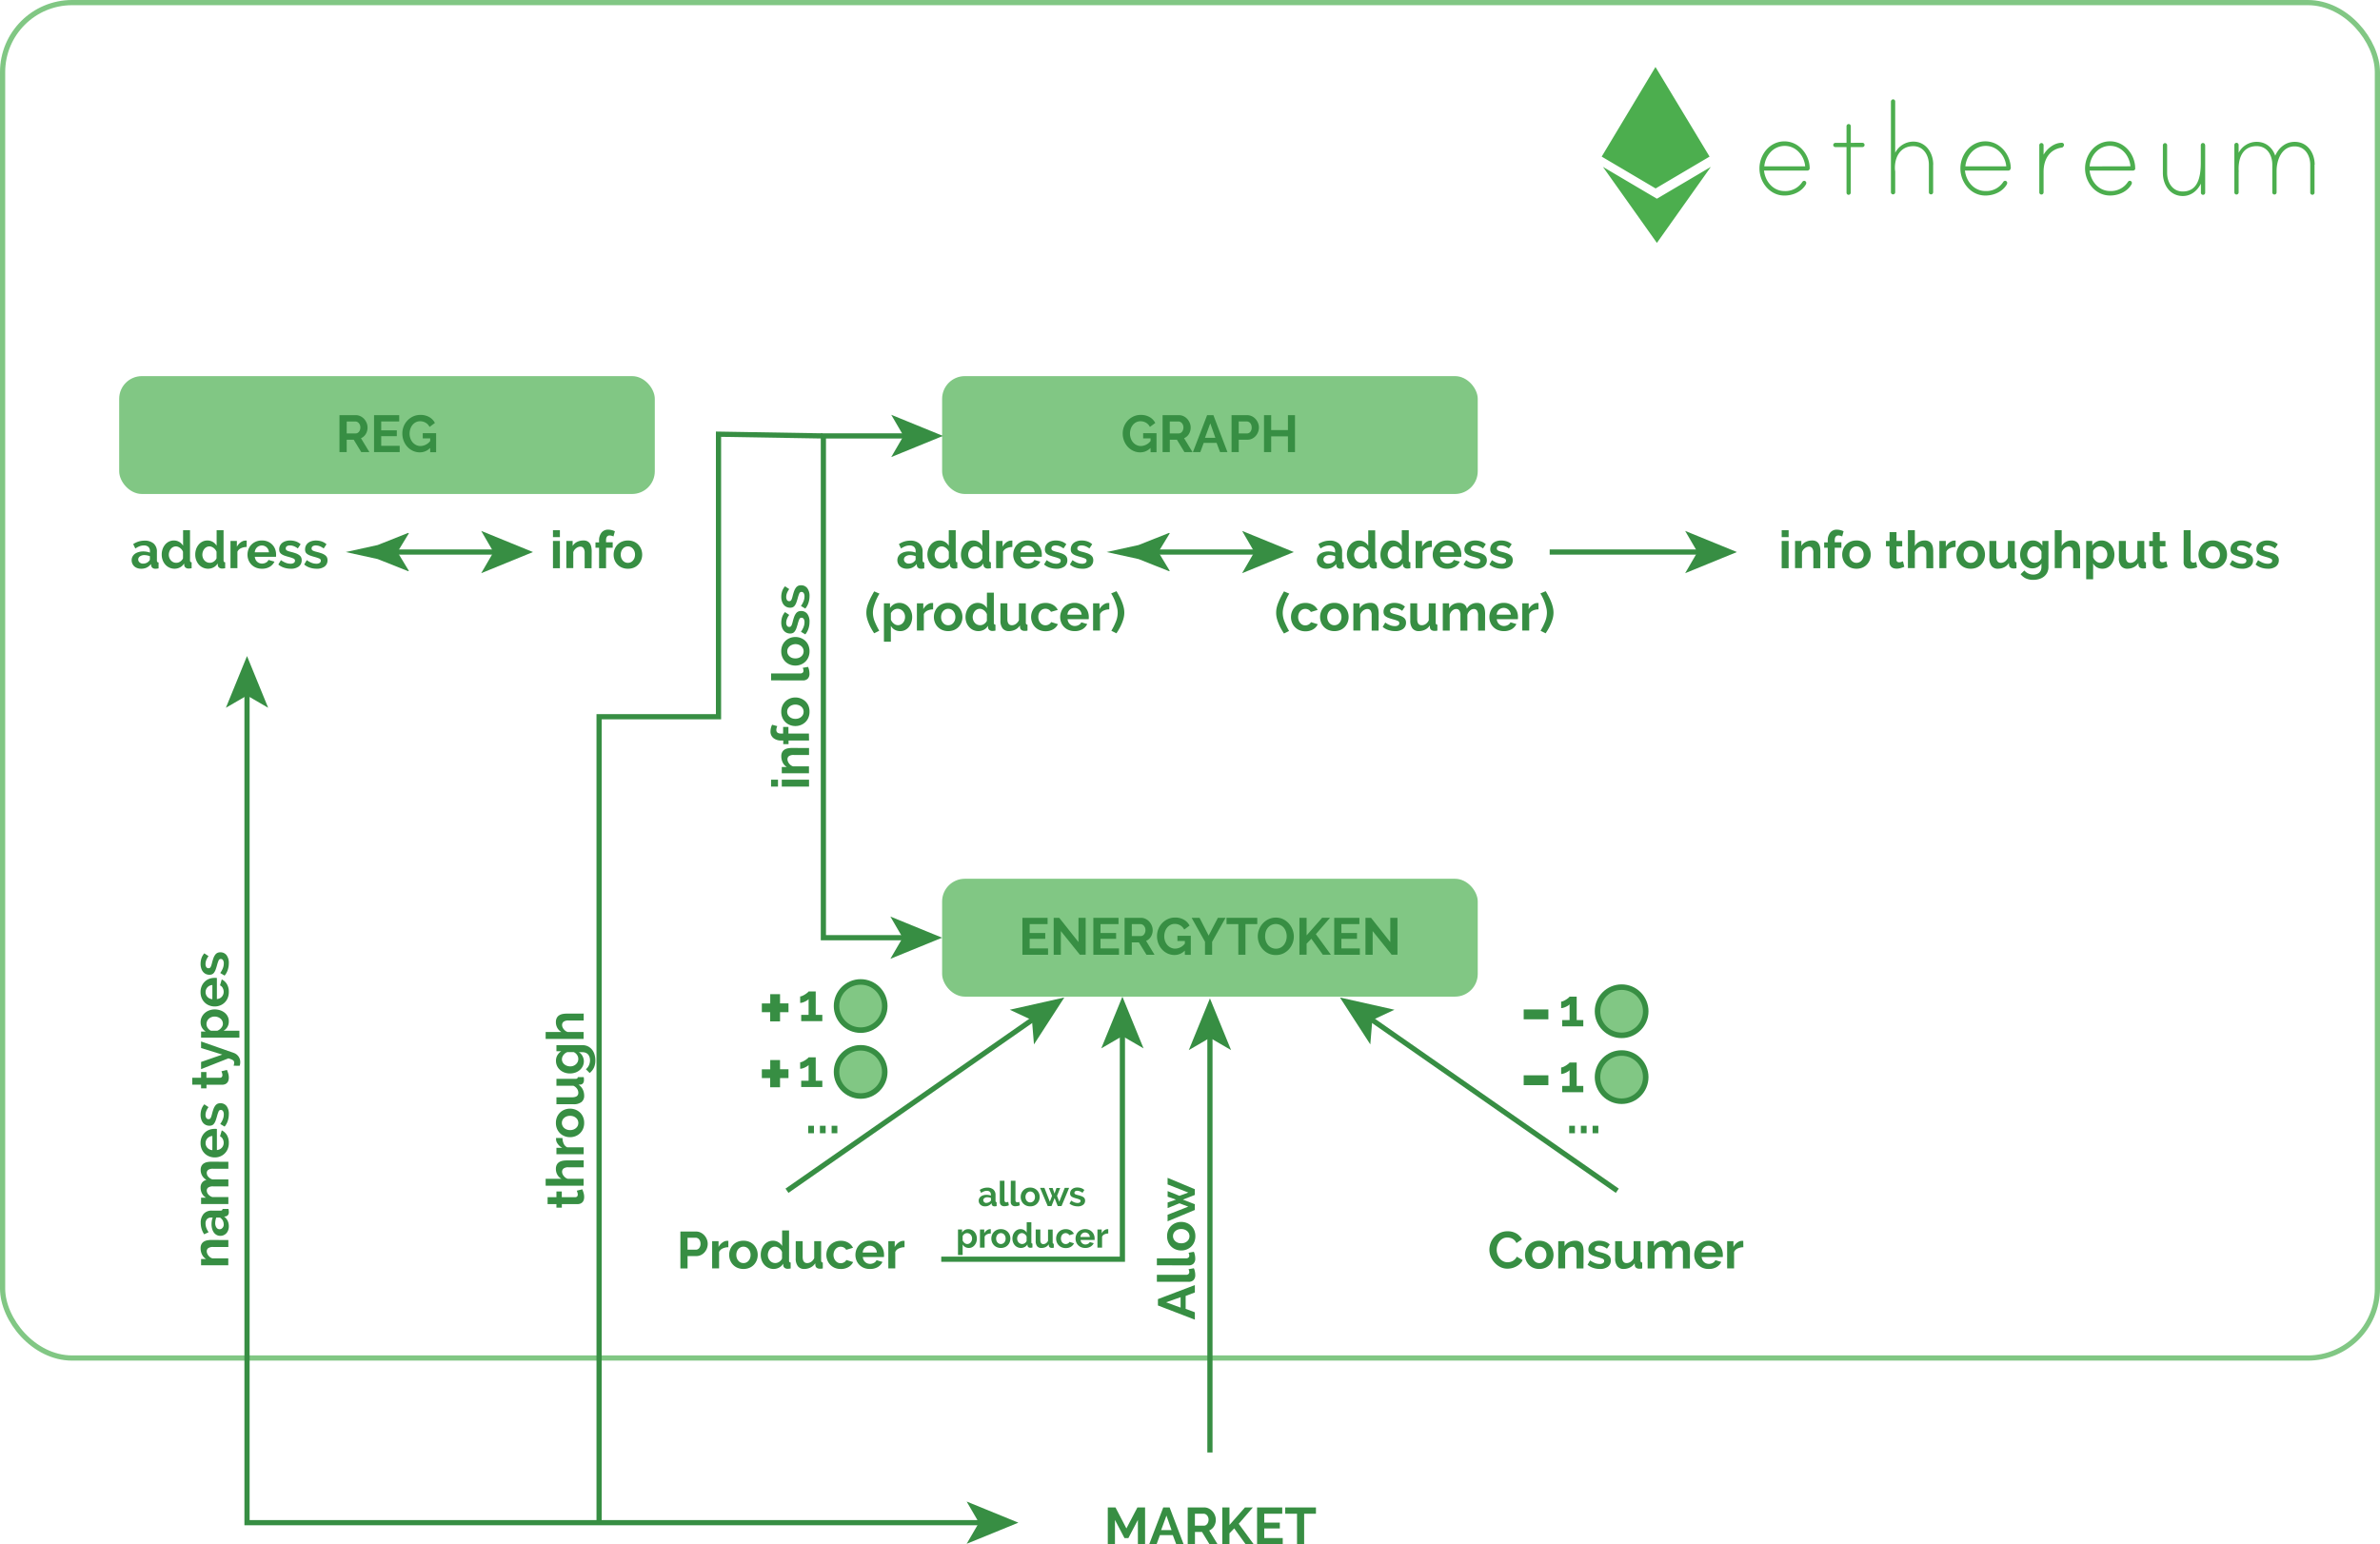 <svg id="Layer_2" data-name="Layer 2" xmlns="http://www.w3.org/2000/svg" viewBox="0 0 1373 891"><defs><style>.cls-1{fill:#81c784;}.cls-2{fill:#378e43;}.cls-3{fill:#4cae4e;}.cls-4,.cls-5{fill:none;stroke-miterlimit:10;stroke-width:3px;}.cls-4{stroke:#81c784;}.cls-5{stroke:#378e43;}</style></defs><title>contracts</title><rect class="cls-1" x="68.75" y="217" width="309" height="68" rx="13.1" ry="13.1"/><path class="cls-2" d="M457.83,316.83v-21.3h9.42a6.05,6.05,0,0,1,2.71.61,7,7,0,0,1,2.15,1.62,7.66,7.66,0,0,1,1.41,2.28,6.86,6.86,0,0,1,.51,2.56,7.08,7.08,0,0,1-1,3.77,5.94,5.94,0,0,1-2.8,2.45l4.86,8H470.4l-4.35-7.14H462v7.14ZM462,306.06h5.19a2.19,2.19,0,0,0,1.07-.27,2.73,2.73,0,0,0,.85-.73,3.68,3.68,0,0,0,.57-1.1,4.25,4.25,0,0,0,.21-1.35,3.84,3.84,0,0,0-.24-1.38,3.61,3.61,0,0,0-.64-1.09,2.93,2.93,0,0,0-.93-.72,2.42,2.42,0,0,0-1.06-.25h-5Z" transform="translate(-262 -56)"/><path class="cls-2" d="M492.57,313.2v3.63H477.78v-21.3H492.3v3.63H481.92v5.13h9v3.36h-9v5.55Z" transform="translate(-262 -56)"/><path class="cls-2" d="M510.15,314.43a8.14,8.14,0,0,1-5.94,2.55,9.41,9.41,0,0,1-3.94-.84,10,10,0,0,1-3.21-2.31,11,11,0,0,1-2.16-3.46,11.52,11.52,0,0,1-.79-4.31,10.81,10.81,0,0,1,3-7.52,10.51,10.51,0,0,1,3.29-2.31,9.86,9.86,0,0,1,4.11-.85,10,10,0,0,1,5.15,1.26,8.15,8.15,0,0,1,3.23,3.39l-3.09,2.28a5.74,5.74,0,0,0-2.27-2.43,6.23,6.23,0,0,0-3.17-.84,5.4,5.4,0,0,0-2.48.57,5.8,5.8,0,0,0-1.92,1.56,7.35,7.35,0,0,0-1.23,2.28,8.48,8.48,0,0,0-.44,2.73,8.06,8.06,0,0,0,.48,2.8,7.13,7.13,0,0,0,1.32,2.27,6.17,6.17,0,0,0,2,1.52,5.71,5.71,0,0,0,2.51.56,7.26,7.26,0,0,0,5.58-2.91v-1.5h-4.29v-3h7.71v11h-3.42Z" transform="translate(-262 -56)"/><rect class="cls-1" x="543.5" y="217" width="309" height="68" rx="13.1" ry="13.1"/><path class="cls-2" d="M925.73,314.43a8.14,8.14,0,0,1-5.94,2.55,9.4,9.4,0,0,1-3.94-.84,10,10,0,0,1-3.21-2.31,11,11,0,0,1-2.16-3.46,11.52,11.52,0,0,1-.79-4.31,10.82,10.82,0,0,1,3-7.52,10.51,10.51,0,0,1,3.29-2.31,9.86,9.86,0,0,1,4.11-.85,10,10,0,0,1,5.14,1.26,8.15,8.15,0,0,1,3.23,3.39l-3.09,2.28a5.74,5.74,0,0,0-2.27-2.43,6.22,6.22,0,0,0-3.17-.84,5.4,5.4,0,0,0-2.47.57,5.8,5.8,0,0,0-1.92,1.56,7.36,7.36,0,0,0-1.23,2.28,8.48,8.48,0,0,0-.43,2.73,8.07,8.07,0,0,0,.48,2.8,7.14,7.14,0,0,0,1.32,2.27,6.16,6.16,0,0,0,2,1.52,5.7,5.7,0,0,0,2.5.56,7.26,7.26,0,0,0,5.58-2.91v-1.5h-4.29v-3h7.71v11h-3.42Z" transform="translate(-262 -56)"/><path class="cls-2" d="M932.69,316.83v-21.3h9.42a6.05,6.05,0,0,1,2.71.61,7,7,0,0,1,2.14,1.62,7.64,7.64,0,0,1,1.41,2.28,6.86,6.86,0,0,1,.51,2.56,7.08,7.08,0,0,1-1,3.77,5.94,5.94,0,0,1-2.8,2.45l4.86,8h-4.65l-4.35-7.14h-4.08v7.14Zm4.14-10.77H942a2.19,2.19,0,0,0,1.07-.27,2.73,2.73,0,0,0,.86-.73,3.67,3.67,0,0,0,.57-1.1,4.25,4.25,0,0,0,.21-1.35,3.84,3.84,0,0,0-.24-1.38,3.61,3.61,0,0,0-.64-1.09,2.92,2.92,0,0,0-.93-.72,2.42,2.42,0,0,0-1.07-.25h-5Z" transform="translate(-262 -56)"/><path class="cls-2" d="M958.37,295.53H962l8.1,21.3h-4.26l-2-5.31h-7.44l-1.95,5.31h-4.26Zm4.77,13.08-2.94-8.37-3.06,8.37Z" transform="translate(-262 -56)"/><path class="cls-2" d="M972.47,316.83v-21.3h9a6.05,6.05,0,0,1,2.71.61,7,7,0,0,1,2.15,1.62,7.68,7.68,0,0,1,1.41,2.28,6.86,6.86,0,0,1,.51,2.56,7.38,7.38,0,0,1-.48,2.63,7.27,7.27,0,0,1-1.35,2.27,6.63,6.63,0,0,1-2.1,1.59,6.07,6.07,0,0,1-2.7.6h-5v7.14Zm4.14-10.77h4.8a2.37,2.37,0,0,0,1.91-.93,3.85,3.85,0,0,0,.76-2.52,4.15,4.15,0,0,0-.24-1.45,3.54,3.54,0,0,0-.63-1.1,2.51,2.51,0,0,0-.92-.67,2.67,2.67,0,0,0-1.06-.23h-4.62Z" transform="translate(-262 -56)"/><path class="cls-2" d="M1009.06,295.53v21.3H1005v-9.09h-9.66v9.09h-4.14v-21.3h4.14v8.61H1005v-8.61Z" transform="translate(-262 -56)"/><rect class="cls-1" x="543.5" y="507" width="309" height="68" rx="13.1" ry="13.1"/><path class="cls-2" d="M866.61,603.2v3.63H851.82v-21.3h14.52v3.63H856v5.13h9v3.36h-9v5.55Z" transform="translate(-262 -56)"/><path class="cls-2" d="M874,593.18v13.65h-4.14v-21.3h3.21l11.1,14v-14h4.14v21.27h-3.36Z" transform="translate(-262 -56)"/><path class="cls-2" d="M907.53,603.2v3.63H892.74v-21.3h14.52v3.63H896.88v5.13h9v3.36h-9v5.55Z" transform="translate(-262 -56)"/><path class="cls-2" d="M910.77,606.83v-21.3h9.42a6,6,0,0,1,2.71.62,7,7,0,0,1,2.15,1.62,7.67,7.67,0,0,1,1.41,2.28,6.87,6.87,0,0,1,.51,2.57,7.08,7.08,0,0,1-1,3.76,5.94,5.94,0,0,1-2.8,2.45l4.86,8h-4.65L919,599.69h-4.08v7.14Zm4.14-10.77h5.19a2.19,2.19,0,0,0,1.07-.27,2.73,2.73,0,0,0,.85-.73,3.68,3.68,0,0,0,.57-1.1,4.25,4.25,0,0,0,.21-1.35,3.85,3.85,0,0,0-.24-1.38,3.6,3.6,0,0,0-.64-1.09,2.92,2.92,0,0,0-.93-.72,2.42,2.42,0,0,0-1.06-.25h-5Z" transform="translate(-262 -56)"/><path class="cls-2" d="M945.51,604.43a8.14,8.14,0,0,1-5.94,2.55,9.4,9.4,0,0,1-3.94-.84,10,10,0,0,1-3.21-2.31,11,11,0,0,1-2.16-3.46,11.52,11.52,0,0,1-.79-4.31,10.81,10.81,0,0,1,3-7.51,10.51,10.51,0,0,1,3.29-2.31,9.85,9.85,0,0,1,4.11-.86,10,10,0,0,1,5.15,1.26,8.15,8.15,0,0,1,3.23,3.39l-3.09,2.28a5.74,5.74,0,0,0-2.27-2.43,6.23,6.23,0,0,0-3.17-.84,5.4,5.4,0,0,0-2.48.57,5.8,5.8,0,0,0-1.92,1.56,7.36,7.36,0,0,0-1.23,2.28,8.48,8.48,0,0,0-.44,2.73,8.07,8.07,0,0,0,.48,2.8,7.14,7.14,0,0,0,1.32,2.26,6.15,6.15,0,0,0,2,1.51,5.69,5.69,0,0,0,2.51.56,7.26,7.26,0,0,0,5.58-2.91v-1.5h-4.29v-3h7.71v11h-3.42Z" transform="translate(-262 -56)"/><path class="cls-2" d="M954,585.53l5.25,10.26,5.34-10.26H969l-7.74,13.86v7.44h-4.11v-7.5l-7.71-13.8Z" transform="translate(-262 -56)"/><path class="cls-2" d="M987.3,589.16h-6.81v17.67h-4.11V589.16h-6.81v-3.63H987.3Z" transform="translate(-262 -56)"/><path class="cls-2" d="M998,607a9.69,9.69,0,0,1-4.25-.91,10.44,10.44,0,0,1-3.27-2.43,11.27,11.27,0,0,1-2.87-7.46,10.7,10.7,0,0,1,.79-4.08,11.26,11.26,0,0,1,2.19-3.45,10.47,10.47,0,0,1,3.31-2.38,9.84,9.84,0,0,1,4.17-.88,9.36,9.36,0,0,1,4.22.95,10.54,10.54,0,0,1,3.25,2.47,11.42,11.42,0,0,1,2.1,3.48,11,11,0,0,1,.75,4,10.77,10.77,0,0,1-.78,4.07,11,11,0,0,1-2.16,3.42,10.39,10.39,0,0,1-3.3,2.37A9.84,9.84,0,0,1,998,607Zm-6.18-10.8a8.56,8.56,0,0,0,.42,2.67,7.13,7.13,0,0,0,1.21,2.28,6,6,0,0,0,2,1.59,6,6,0,0,0,5.28,0,6,6,0,0,0,1.95-1.63,7.26,7.26,0,0,0,1.2-2.3,8.5,8.5,0,0,0,.41-2.59,8.32,8.32,0,0,0-.43-2.67,7.4,7.4,0,0,0-1.23-2.28,5.88,5.88,0,0,0-2-1.57,6.08,6.08,0,0,0-5.26,0,5.92,5.92,0,0,0-2,1.62,7.25,7.25,0,0,0-1.18,2.28A8.51,8.51,0,0,0,991.86,596.18Z" transform="translate(-262 -56)"/><path class="cls-2" d="M1011.63,606.83V585.55h4.14v10.11l8.94-10.14h4.56l-8.16,9.45,8.67,11.85h-4.65l-6.63-9.21-2.73,2.85v6.36Z" transform="translate(-262 -56)"/><path class="cls-2" d="M1046.49,603.2v3.63H1031.7v-21.3h14.52v3.63h-10.38v5.13h9v3.36h-9v5.55Z" transform="translate(-262 -56)"/><path class="cls-2" d="M1053.87,593.18v13.65h-4.14v-21.3h3.21l11.1,14v-14h4.14v21.27h-3.36Z" transform="translate(-262 -56)"/><path class="cls-3" d="M1306,153.2a1.35,1.35,0,0,1-1.37,1.23h-25c.69,6.17,5.21,11.79,11.79,11.79a11.55,11.55,0,0,0,10.28-5.21,1.4,1.4,0,0,1,1.1-.69,1.23,1.23,0,0,1,1.23,1.23c0,.27-.14.41-.14.69-2.47,4.39-7.54,6.58-12.48,6.58-8.36,0-14.4-7.54-14.4-15.63s6-15.63,14.4-15.63S1306,145.25,1306,153.2m-2.61-1.23c-.55-6.17-5.21-11.79-11.79-11.79s-11.24,5.62-11.79,11.79Zm26.32-13.57v-9.6a1.23,1.23,0,1,0-2.47,0v9.6h-6.44a1.33,1.33,0,0,0-1.23,1.23,1.23,1.23,0,0,0,1.23,1.23h6.44v26.32a1.23,1.23,0,0,0,1.23,1.23,1.33,1.33,0,0,0,1.23-1.23V140.86h6.72a1.23,1.23,0,0,0,0-2.47ZM1377.26,151c0-6.86-4.25-13.3-11.52-13.3a11.82,11.82,0,0,0-10.42,6.44V114.54a1.23,1.23,0,0,0-1.23-1.23,1.33,1.33,0,0,0-1.23,1.23v52.37a1.23,1.23,0,0,0,2.47,0V155c0-.14-.14-1-.14-1.1-.41-6.86,2.88-13.57,10.56-13.57,6,0,9,5.35,9,10.69v15.9a1.23,1.23,0,0,0,2.47,0V151m44.7,2.19a1.35,1.35,0,0,1-1.37,1.23h-25c.69,6.17,5.21,11.79,11.79,11.79a11.55,11.55,0,0,0,10.28-5.21,1.4,1.4,0,0,1,1.1-.69,1.23,1.23,0,0,1,1.23,1.23c0,.27-.14.41-.14.69-2.47,4.39-7.54,6.58-12.48,6.58-8.36,0-14.4-7.54-14.4-15.63s6-15.63,14.4-15.63S1422,145.25,1422,153.2m-2.61-1.23c-.55-6.17-5.21-11.79-11.79-11.79s-11.24,5.62-11.79,11.79Zm33.32-12.48a1.25,1.25,0,0,0-1.37-1.1c-4.25,0-8.36,3.29-10.42,6.86v-5.48a1.23,1.23,0,1,0-2.47,0V167a1.23,1.23,0,0,0,2.47,0V155.12c0-7,3.29-13,10.69-14a1.78,1.78,0,0,0,1.1-1.65m41.13,13.71a1.35,1.35,0,0,1-1.37,1.23h-25c.69,6.17,5.21,11.79,11.79,11.79a11.55,11.55,0,0,0,10.28-5.21,1.4,1.4,0,0,1,1.1-.69,1.23,1.23,0,0,1,1.23,1.23c0,.27-.14.41-.14.69-2.47,4.39-7.54,6.58-12.48,6.58-8.36,0-14.4-7.54-14.4-15.63s6-15.63,14.4-15.63,14.53,7.68,14.53,15.63m-2.74-1.23c-.55-6.17-5.21-11.79-11.79-11.79S1468,145.8,1467.48,152Zm43.05-12.2a1.23,1.23,0,1,0-2.47,0v10.15c0,8.64-1.92,16.59-10.42,16.59-6,0-9-5.35-9-10.69v-16a1.23,1.23,0,0,0-1.23-1.23,1.33,1.33,0,0,0-1.23,1.23v16c0,6.86,4.11,13.3,11.52,13.3,4.66,0,8.36-3,10.42-7.13v5.21a1.23,1.23,0,0,0,2.47,0V139.76M1597.32,151c0-6.86-4.25-13.16-11.52-13.16-5.21,0-9.19,3.29-11.24,8-1.65-4.8-5.48-8-10.69-8a11.69,11.69,0,0,0-10.42,6.31v-4.52a1.23,1.23,0,1,0-2.47,0V167a1.23,1.23,0,0,0,2.47,0V155c.14-.14,0-.41,0-.69-.27-8,2.88-14,10.42-14,6,0,9,5.21,9,10.69v16a1.23,1.23,0,0,0,2.47,0V154.71c0-6.31,2.88-14.26,10.42-14.26,6,0,9,5.21,9,10.69v16a1.23,1.23,0,0,0,2.47,0V151m-380.2-56.35L1186,146.35l31.12,18.37,31.12-18.37Zm.82,76-31.12-18.37,31.12,43.87,31.12-43.87Z" transform="translate(-262 -56)"/><rect class="cls-4" x="1.5" y="1.5" width="1370" height="782" rx="40.1" ry="40.1"/><path class="cls-2" d="M918.44,947V932.9l-5.49,10.5H910.7l-5.49-10.5V947h-4.14V925.7h4.44l6.3,12.12,6.36-12.12h4.41V947Z" transform="translate(-262 -56)"/><path class="cls-2" d="M933.08,925.7h3.66l8.1,21.3h-4.26l-2-5.31h-7.44L929.21,947h-4.26Zm4.77,13.08-2.94-8.37-3.06,8.37Z" transform="translate(-262 -56)"/><path class="cls-2" d="M947.18,947V925.7h9.42a6,6,0,0,1,2.71.62,7,7,0,0,1,2.15,1.62,7.67,7.67,0,0,1,1.41,2.28,6.86,6.86,0,0,1,.51,2.57,7.08,7.08,0,0,1-1,3.76,5.94,5.94,0,0,1-2.8,2.45l4.86,8h-4.65l-4.35-7.14h-4.08V947Zm4.14-10.77h5.19a2.2,2.2,0,0,0,1.07-.27,2.72,2.72,0,0,0,.85-.74,3.67,3.67,0,0,0,.57-1.09,4.25,4.25,0,0,0,.21-1.35,3.84,3.84,0,0,0-.24-1.38,3.62,3.62,0,0,0-.64-1.1,2.93,2.93,0,0,0-.93-.72,2.42,2.42,0,0,0-1.06-.25h-5Z" transform="translate(-262 -56)"/><path class="cls-2" d="M967.13,947V925.73h4.14v10.11l8.94-10.14h4.56l-8.16,9.45L985.28,947h-4.65L974,937.79l-2.73,2.85V947Z" transform="translate(-262 -56)"/><path class="cls-2" d="M1002,943.37V947H987.19V925.7h14.52v3.63H991.33v5.13h9v3.36h-9v5.55Z" transform="translate(-262 -56)"/><path class="cls-2" d="M1021.16,929.33h-6.81V947h-4.11V929.33h-6.81V925.7h17.73Z" transform="translate(-262 -56)"/><path class="cls-2" d="M654.51,787.82v-21.3h9a6,6,0,0,1,2.71.62,7,7,0,0,1,2.14,1.62,7.65,7.65,0,0,1,1.41,2.28,6.87,6.87,0,0,1,.51,2.57,7.4,7.4,0,0,1-.48,2.63,7.32,7.32,0,0,1-1.35,2.26,6.63,6.63,0,0,1-2.1,1.59,6.07,6.07,0,0,1-2.7.6h-5v7.14ZM658.65,777h4.8a2.37,2.37,0,0,0,1.9-.93,3.84,3.84,0,0,0,.77-2.52,4.15,4.15,0,0,0-.24-1.46,3.56,3.56,0,0,0-.63-1.1,2.52,2.52,0,0,0-.92-.67,2.68,2.68,0,0,0-1.07-.23h-4.62Z" transform="translate(-262 -56)"/><path class="cls-2" d="M682.17,775.58a7.93,7.93,0,0,0-3.27.71,4.13,4.13,0,0,0-2.07,2v9.51h-4V772.1h3.69v3.36a7.23,7.23,0,0,1,1-1.46,7.64,7.64,0,0,1,1.23-1.12,5.71,5.71,0,0,1,1.33-.73,3.68,3.68,0,0,1,1.3-.26h.5a1.56,1.56,0,0,1,.31,0Z" transform="translate(-262 -56)"/><path class="cls-2" d="M690.9,788.12a8.64,8.64,0,0,1-3.45-.66,7.74,7.74,0,0,1-2.6-1.79,7.87,7.87,0,0,1-1.63-2.59,8.47,8.47,0,0,1-.57-3.09,8.56,8.56,0,0,1,.57-3.12,7.88,7.88,0,0,1,1.63-2.59,7.75,7.75,0,0,1,2.6-1.79,8.64,8.64,0,0,1,3.45-.66,8.53,8.53,0,0,1,3.44.66,7.8,7.8,0,0,1,2.58,1.79,7.9,7.9,0,0,1,1.63,2.59,8.56,8.56,0,0,1,.57,3.12,8.47,8.47,0,0,1-.57,3.09,8,8,0,0,1-1.62,2.59,7.58,7.58,0,0,1-2.58,1.79A8.64,8.64,0,0,1,690.9,788.12ZM686.79,780a5.48,5.48,0,0,0,.31,1.91,4.64,4.64,0,0,0,.87,1.48,3.88,3.88,0,0,0,1.31,1,4,4,0,0,0,3.24,0,3.9,3.9,0,0,0,1.31-1,4.63,4.63,0,0,0,.87-1.5A5.58,5.58,0,0,0,695,780a5.49,5.49,0,0,0-.32-1.89,4.63,4.63,0,0,0-.87-1.5,3.91,3.91,0,0,0-1.31-1,3.85,3.85,0,0,0-1.62-.34,3.68,3.68,0,0,0-1.62.36,4.07,4.07,0,0,0-1.31,1,4.62,4.62,0,0,0-.87,1.5A5.51,5.51,0,0,0,686.79,780Z" transform="translate(-262 -56)"/><path class="cls-2" d="M708.33,788.12a7.1,7.1,0,0,1-5.37-2.37,8.13,8.13,0,0,1-1.54-2.6,9.05,9.05,0,0,1-.55-3.2,9.4,9.4,0,0,1,.52-3.18,8.34,8.34,0,0,1,1.46-2.58,6.71,6.71,0,0,1,2.22-1.74,6.34,6.34,0,0,1,2.82-.63,6,6,0,0,1,3.13.84,6.08,6.08,0,0,1,2.18,2.19v-8.94h4V783.2a1.49,1.49,0,0,0,.21.9.93.93,0,0,0,.72.3v3.42a9.14,9.14,0,0,1-1.71.21,2.78,2.78,0,0,1-1.77-.54,2,2,0,0,1-.78-1.41l-.09-1a5.71,5.71,0,0,1-2.36,2.26A6.69,6.69,0,0,1,708.33,788.12Zm1-3.42a3.75,3.75,0,0,0,1.17-.2,4.09,4.09,0,0,0,1.11-.55,4.88,4.88,0,0,0,.92-.84,3.52,3.52,0,0,0,.62-1v-3.75a4.43,4.43,0,0,0-.68-1.22,5,5,0,0,0-1-1,5.2,5.2,0,0,0-1.17-.65,3.34,3.34,0,0,0-1.22-.24,3.63,3.63,0,0,0-1.67.39,4,4,0,0,0-1.3,1.07,5.1,5.1,0,0,0-.84,1.55,5.48,5.48,0,0,0-.3,1.8,4.94,4.94,0,0,0,.33,1.83,4.76,4.76,0,0,0,.9,1.47,4.1,4.1,0,0,0,1.37,1A4.21,4.21,0,0,0,709.38,784.7Z" transform="translate(-262 -56)"/><path class="cls-2" d="M726,788.12a4.46,4.46,0,0,1-3.69-1.56,7.23,7.23,0,0,1-1.26-4.62V772.1h4v9q0,3.63,2.61,3.63a4.13,4.13,0,0,0,2.26-.71,5.07,5.07,0,0,0,1.79-2.14V772.1h4v11.1a1.41,1.41,0,0,0,.23.9,1,1,0,0,0,.73.3v3.42a8.56,8.56,0,0,1-1,.15l-.73,0a2.89,2.89,0,0,1-1.75-.5,2,2,0,0,1-.8-1.37l-.09-1.26a6.7,6.7,0,0,1-2.7,2.43A8.12,8.12,0,0,1,726,788.12Z" transform="translate(-262 -56)"/><path class="cls-2" d="M738.72,780a8.53,8.53,0,0,1,.57-3.12,7.58,7.58,0,0,1,1.65-2.58,8,8,0,0,1,2.61-1.77,8.64,8.64,0,0,1,3.45-.66,8.26,8.26,0,0,1,4.39,1.11,7.09,7.09,0,0,1,2.71,2.91l-3.93,1.2a3.54,3.54,0,0,0-1.35-1.33,3.77,3.77,0,0,0-1.86-.46,3.85,3.85,0,0,0-1.62.34,4,4,0,0,0-1.3,1,4.44,4.44,0,0,0-.87,1.48,5.61,5.61,0,0,0-.32,1.92,5.38,5.38,0,0,0,.33,1.92,4.83,4.83,0,0,0,.88,1.5,3.89,3.89,0,0,0,1.31,1,3.76,3.76,0,0,0,1.59.34,3.85,3.85,0,0,0,2-.54,3,3,0,0,0,1.27-1.32l3.93,1.2A6.61,6.61,0,0,1,751.5,787a8.39,8.39,0,0,1-4.47,1.14,8.63,8.63,0,0,1-3.45-.66,7.82,7.82,0,0,1-4.28-4.39A8.41,8.41,0,0,1,738.72,780Z" transform="translate(-262 -56)"/><path class="cls-2" d="M763.77,788.12a8.72,8.72,0,0,1-3.42-.64,7.72,7.72,0,0,1-4.28-4.34,8.28,8.28,0,0,1-.58-3.09,8.74,8.74,0,0,1,.57-3.16,7.71,7.71,0,0,1,1.65-2.61,7.88,7.88,0,0,1,2.63-1.79,8.75,8.75,0,0,1,3.46-.66,8.53,8.53,0,0,1,3.44.66,7.91,7.91,0,0,1,2.58,1.77,7.55,7.55,0,0,1,1.62,2.58,8.61,8.61,0,0,1,.55,3.06c0,.26,0,.51,0,.75a3.12,3.12,0,0,1-.08.6H759.75a4.67,4.67,0,0,0,.45,1.65,4.08,4.08,0,0,0,.93,1.23,4,4,0,0,0,1.29.78,4.22,4.22,0,0,0,1.5.27,4.63,4.63,0,0,0,2.27-.59,3.1,3.1,0,0,0,1.46-1.54l3.45,1a7,7,0,0,1-2.77,3A8.61,8.61,0,0,1,763.77,788.12Zm4.08-9.48a4.18,4.18,0,0,0-1.31-2.83,4.1,4.1,0,0,0-5.56,0,4.14,4.14,0,0,0-.89,1.23,4.35,4.35,0,0,0-.4,1.59Z" transform="translate(-262 -56)"/><path class="cls-2" d="M783.81,775.58a7.93,7.93,0,0,0-3.27.71,4.13,4.13,0,0,0-2.07,2v9.51h-4V772.1h3.69v3.36a7.23,7.23,0,0,1,1-1.46,7.64,7.64,0,0,1,1.23-1.12,5.71,5.71,0,0,1,1.33-.73,3.68,3.68,0,0,1,1.3-.26h.5a1.56,1.56,0,0,1,.31,0Z" transform="translate(-262 -56)"/><path class="cls-2" d="M830.19,752a4,4,0,0,1-1.42-.25,3.42,3.42,0,0,1-1.14-.7,3.27,3.27,0,0,1-.75-1,3.19,3.19,0,0,1-.27-1.32,2.9,2.9,0,0,1,.33-1.37,3.13,3.13,0,0,1,.92-1.07,4.57,4.57,0,0,1,1.41-.69,6.13,6.13,0,0,1,1.8-.25,7.75,7.75,0,0,1,1.37.12,5.6,5.6,0,0,1,1.19.34v-.6a2.1,2.1,0,0,0-.59-1.6,2.45,2.45,0,0,0-1.75-.56,4.63,4.63,0,0,0-1.64.3,7.62,7.62,0,0,0-1.64.88l-.82-1.7a7.74,7.74,0,0,1,4.36-1.34,5.11,5.11,0,0,1,3.51,1.11,4.07,4.07,0,0,1,1.25,3.21v3.26a1,1,0,0,0,.15.6.66.66,0,0,0,.49.2v2.28a6,6,0,0,1-1.18.14,1.79,1.79,0,0,1-1.17-.34,1.46,1.46,0,0,1-.51-.9l-.06-.58a4.63,4.63,0,0,1-1.7,1.4A4.88,4.88,0,0,1,830.19,752Zm.76-2a3.49,3.49,0,0,0,1.29-.24,2.35,2.35,0,0,0,1-.64,1,1,0,0,0,.44-.76v-1.2a6.63,6.63,0,0,0-1-.29,5.61,5.61,0,0,0-1.08-.11,2.87,2.87,0,0,0-1.7.47,1.41,1.41,0,0,0-.66,1.19,1.43,1.43,0,0,0,.52,1.13A1.89,1.89,0,0,0,831,750.06Z" transform="translate(-262 -56)"/><path class="cls-2" d="M838.79,737.21h2.68v11.24a1.32,1.32,0,0,0,.28.9,1,1,0,0,0,.8.32,2,2,0,0,0,.53-.08,3.49,3.49,0,0,0,.55-.2l.36,2a5.19,5.19,0,0,1-1.26.4,6.93,6.93,0,0,1-1.3.14,2.68,2.68,0,0,1-1.95-.67,2.54,2.54,0,0,1-.69-1.91Z" transform="translate(-262 -56)"/><path class="cls-2" d="M845.13,737.21h2.68v11.24a1.32,1.32,0,0,0,.28.9,1,1,0,0,0,.8.32,2,2,0,0,0,.53-.08,3.57,3.57,0,0,0,.55-.2l.36,2a5.16,5.16,0,0,1-1.26.4,6.91,6.91,0,0,1-1.3.14,2.69,2.69,0,0,1-2-.67,2.54,2.54,0,0,1-.69-1.91Z" transform="translate(-262 -56)"/><path class="cls-2" d="M856.33,752a5.74,5.74,0,0,1-2.3-.44,5.17,5.17,0,0,1-1.73-1.19,5.27,5.27,0,0,1-1.09-1.73,5.83,5.83,0,0,1,0-4.14,5.28,5.28,0,0,1,1.09-1.73A5.17,5.17,0,0,1,854,741.6a5.76,5.76,0,0,1,2.3-.44,5.68,5.68,0,0,1,2.29.44,5.18,5.18,0,0,1,1.72,1.19,5.26,5.26,0,0,1,1.09,1.73,5.83,5.83,0,0,1,0,4.14,5.36,5.36,0,0,1-1.08,1.73,5.05,5.05,0,0,1-1.72,1.19A5.74,5.74,0,0,1,856.33,752Zm-2.74-5.42a3.66,3.66,0,0,0,.21,1.27,3.12,3.12,0,0,0,.58,1,2.61,2.61,0,0,0,.87.65,2.66,2.66,0,0,0,2.16,0,2.61,2.61,0,0,0,.87-.65,3.09,3.09,0,0,0,.58-1,3.74,3.74,0,0,0,.21-1.28,3.68,3.68,0,0,0-.21-1.26,3.09,3.09,0,0,0-.58-1,2.58,2.58,0,0,0-.87-.65,2.54,2.54,0,0,0-1.08-.23,2.46,2.46,0,0,0-1.08.24,2.72,2.72,0,0,0-.87.66,3.09,3.09,0,0,0-.58,1A3.68,3.68,0,0,0,853.59,746.6Z" transform="translate(-262 -56)"/><path class="cls-2" d="M876.23,741.34h2.54l-4.38,10.48h-2.2l-1.8-4.6-1.78,4.6h-2.2L862,741.34h2.52l3.12,8,1.28-3.4-1.84-4.54h2.16l1.1,3.22,1.12-3.22h2.16l-1.82,4.54,1.26,3.4Z" transform="translate(-262 -56)"/><path class="cls-2" d="M883.71,752a8.13,8.13,0,0,1-2.58-.42,6.3,6.3,0,0,1-2.16-1.2l1-1.68a8.66,8.66,0,0,0,1.87,1,5,5,0,0,0,1.81.35,2.28,2.28,0,0,0,1.26-.3,1,1,0,0,0,.46-.86.86.86,0,0,0-.54-.82,11.76,11.76,0,0,0-1.76-.6q-1-.28-1.74-.54a4.42,4.42,0,0,1-1.16-.59,2,2,0,0,1-.64-.76,2.41,2.41,0,0,1-.2-1,3.27,3.27,0,0,1,.31-1.44,3.14,3.14,0,0,1,.87-1.09,4,4,0,0,1,1.31-.69,5.32,5.32,0,0,1,1.63-.24,7,7,0,0,1,2.21.34,5.38,5.38,0,0,1,1.89,1.1l-1.08,1.62a6.25,6.25,0,0,0-1.55-.88,4.24,4.24,0,0,0-1.49-.28,2.16,2.16,0,0,0-1.14.28,1,1,0,0,0-.46.9.86.86,0,0,0,.11.46,1,1,0,0,0,.35.32,3.49,3.49,0,0,0,.63.27q.39.13,1,.27,1.08.28,1.85.56a5.07,5.07,0,0,1,1.26.64,2.28,2.28,0,0,1,.72.83,2.55,2.55,0,0,1,.23,1.13,2.91,2.91,0,0,1-1.14,2.43A4.91,4.91,0,0,1,883.71,752Z" transform="translate(-262 -56)"/><path class="cls-2" d="M820.94,776a4.12,4.12,0,0,1-2.16-.55,3.91,3.91,0,0,1-1.44-1.49v6.1h-2.68V765.34H817v1.8a4.29,4.29,0,0,1,1.5-1.45,4.17,4.17,0,0,1,2.12-.53,4.48,4.48,0,0,1,2,.43,4.83,4.83,0,0,1,1.55,1.16,5.4,5.4,0,0,1,1,1.72,5.94,5.94,0,0,1,.37,2.09,6.6,6.6,0,0,1-.34,2.14,5.5,5.5,0,0,1-1,1.74,4.45,4.45,0,0,1-1.45,1.16A4.07,4.07,0,0,1,820.94,776Zm-.9-2.28a2.41,2.41,0,0,0,1.11-.26,2.69,2.69,0,0,0,.87-.7,3.3,3.3,0,0,0,.56-1,3.67,3.67,0,0,0,.2-1.2,3.39,3.39,0,0,0-.22-1.23,3.06,3.06,0,0,0-.61-1,2.84,2.84,0,0,0-.92-.66,2.76,2.76,0,0,0-1.15-.24,2.51,2.51,0,0,0-.78.13,2.74,2.74,0,0,0-.74.37,3.26,3.26,0,0,0-.61.56,2.34,2.34,0,0,0-.41.7v2.46a3.56,3.56,0,0,0,1.1,1.49A2.51,2.51,0,0,0,820,773.74Z" transform="translate(-262 -56)"/><path class="cls-2" d="M833.58,767.66a5.3,5.3,0,0,0-2.18.47,2.76,2.76,0,0,0-1.38,1.35v6.34h-2.68V765.34h2.46v2.24a4.75,4.75,0,0,1,.66-1,5,5,0,0,1,.82-.75,3.81,3.81,0,0,1,.89-.49,2.46,2.46,0,0,1,.87-.17h.33l.21,0Z" transform="translate(-262 -56)"/><path class="cls-2" d="M839.4,776a5.75,5.75,0,0,1-2.3-.44,5.16,5.16,0,0,1-1.73-1.19,5.24,5.24,0,0,1-1.09-1.73,5.83,5.83,0,0,1,0-4.14,5.24,5.24,0,0,1,1.09-1.73,5.15,5.15,0,0,1,1.73-1.19,5.76,5.76,0,0,1,2.3-.44,5.69,5.69,0,0,1,2.29.44,5.19,5.19,0,0,1,1.72,1.19,5.26,5.26,0,0,1,1.09,1.73,5.83,5.83,0,0,1,0,4.14,5.33,5.33,0,0,1-1.08,1.73,5.06,5.06,0,0,1-1.72,1.19A5.74,5.74,0,0,1,839.4,776Zm-2.74-5.42a3.66,3.66,0,0,0,.21,1.27,3.08,3.08,0,0,0,.58,1,2.59,2.59,0,0,0,3.9,0,3.07,3.07,0,0,0,.58-1,3.72,3.72,0,0,0,.21-1.28,3.66,3.66,0,0,0-.21-1.26,3.07,3.07,0,0,0-.58-1,2.57,2.57,0,0,0-.87-.65,2.54,2.54,0,0,0-1.08-.23,2.46,2.46,0,0,0-1.08.24,2.7,2.7,0,0,0-.87.66,3.06,3.06,0,0,0-.58,1A3.68,3.68,0,0,0,836.66,770.6Z" transform="translate(-262 -56)"/><path class="cls-2" d="M851,776a4.73,4.73,0,0,1-3.58-1.58,5.42,5.42,0,0,1-1-1.73,6,6,0,0,1-.37-2.13,6.26,6.26,0,0,1,.35-2.12,5.58,5.58,0,0,1,1-1.72,4.48,4.48,0,0,1,1.48-1.16,4.22,4.22,0,0,1,1.88-.42,4,4,0,0,1,2.09.56,4.06,4.06,0,0,1,1.45,1.46v-6h2.68v11.52a1,1,0,0,0,.14.6.62.62,0,0,0,.48.2v2.28a6.12,6.12,0,0,1-1.14.14,1.86,1.86,0,0,1-1.18-.36,1.32,1.32,0,0,1-.52-.94l-.06-.66a3.81,3.81,0,0,1-1.57,1.51A4.47,4.47,0,0,1,851,776Zm.7-2.28a2.52,2.52,0,0,0,.78-.13,2.72,2.72,0,0,0,.74-.37,3.25,3.25,0,0,0,.61-.56,2.34,2.34,0,0,0,.41-.7v-2.5a2.9,2.9,0,0,0-.45-.81,3.3,3.3,0,0,0-.66-.64,3.45,3.45,0,0,0-.78-.43,2.2,2.2,0,0,0-.81-.16,2.41,2.41,0,0,0-1.11.26,2.63,2.63,0,0,0-.87.71,3.42,3.42,0,0,0-.56,1,3.67,3.67,0,0,0-.2,1.2,3.29,3.29,0,0,0,.22,1.22,3.19,3.19,0,0,0,.6,1,2.74,2.74,0,0,0,.91.66A2.82,2.82,0,0,0,851.72,773.74Z" transform="translate(-262 -56)"/><path class="cls-2" d="M862.78,776a3,3,0,0,1-2.46-1,4.82,4.82,0,0,1-.84-3.08v-6.56h2.68v6q0,2.42,1.74,2.42a2.75,2.75,0,0,0,1.51-.47,3.38,3.38,0,0,0,1.19-1.43v-6.5h2.68v7.4a1,1,0,0,0,.15.6.66.66,0,0,0,.49.2v2.28a5.71,5.71,0,0,1-.67.1l-.49,0a1.93,1.93,0,0,1-1.17-.33,1.3,1.3,0,0,1-.53-.91l-.06-.84a4.47,4.47,0,0,1-1.8,1.62A5.41,5.41,0,0,1,862.78,776Z" transform="translate(-262 -56)"/><path class="cls-2" d="M871.28,770.58a5.7,5.7,0,0,1,.38-2.08,5.07,5.07,0,0,1,1.1-1.72,5.34,5.34,0,0,1,1.74-1.18,5.76,5.76,0,0,1,2.3-.44,5.51,5.51,0,0,1,2.93.74,4.72,4.72,0,0,1,1.81,1.94l-2.62.8a2.36,2.36,0,0,0-.9-.89,2.64,2.64,0,0,0-2.32-.08,2.65,2.65,0,0,0-.87.64,3,3,0,0,0-.58,1,3.75,3.75,0,0,0-.21,1.28,3.56,3.56,0,0,0,.22,1.28,3.22,3.22,0,0,0,.59,1,2.59,2.59,0,0,0,.87.65,2.52,2.52,0,0,0,1.06.23,2.57,2.57,0,0,0,1.33-.36,2,2,0,0,0,.85-.88l2.62.8a4.4,4.4,0,0,1-1.78,2,5.6,5.6,0,0,1-3,.76,5.74,5.74,0,0,1-2.3-.44,5.21,5.21,0,0,1-2.85-2.93A5.59,5.59,0,0,1,871.28,770.58Z" transform="translate(-262 -56)"/><path class="cls-2" d="M888,776a5.83,5.83,0,0,1-2.28-.43,5.14,5.14,0,0,1-2.85-2.89,5.52,5.52,0,0,1-.39-2.06,5.82,5.82,0,0,1,.38-2.11,5.15,5.15,0,0,1,1.1-1.74,5.25,5.25,0,0,1,1.75-1.19,5.83,5.83,0,0,1,2.31-.44,5.69,5.69,0,0,1,2.29.44,5.27,5.27,0,0,1,1.72,1.18,5,5,0,0,1,1.08,1.72,5.73,5.73,0,0,1,.37,2c0,.17,0,.34,0,.5a2.07,2.07,0,0,1,0,.4h-8.1a3.11,3.11,0,0,0,.3,1.1,2.71,2.71,0,0,0,.62.82,2.68,2.68,0,0,0,.86.52,2.79,2.79,0,0,0,1,.18,3.09,3.09,0,0,0,1.51-.39,2.07,2.07,0,0,0,1-1l2.3.64a4.68,4.68,0,0,1-1.85,2A5.74,5.74,0,0,1,888,776Zm2.72-6.32a2.79,2.79,0,0,0-.87-1.89,2.81,2.81,0,0,0-2.88-.52,2.63,2.63,0,0,0-.83.53,2.76,2.76,0,0,0-.59.82,2.89,2.89,0,0,0-.27,1.06Z" transform="translate(-262 -56)"/><path class="cls-2" d="M901.34,767.66a5.3,5.3,0,0,0-2.18.47,2.76,2.76,0,0,0-1.38,1.35v6.34H895.1V765.34h2.46v2.24a4.75,4.75,0,0,1,.66-1,5,5,0,0,1,.82-.75,3.81,3.81,0,0,1,.89-.49,2.46,2.46,0,0,1,.87-.17h.33l.21,0Z" transform="translate(-262 -56)"/><path class="cls-2" d="M930,809.18v-3.66l21.3-8.1v4.26l-5.31,2v7.44l5.31,2v4.26Zm13.08-4.77-8.37,2.94,8.37,3.06Z" transform="translate(-262 -56)"/><path class="cls-2" d="M929.39,795.5v-4h16.86a2,2,0,0,0,1.35-.42,1.51,1.51,0,0,0,.48-1.2,3,3,0,0,0-.12-.79,5.33,5.33,0,0,0-.3-.83l3.06-.54a7.76,7.76,0,0,1,.6,1.89,10.3,10.3,0,0,1,.21,2,4,4,0,0,1-1,2.92,3.81,3.81,0,0,1-2.86,1Z" transform="translate(-262 -56)"/><path class="cls-2" d="M929.39,786v-4h16.86a2,2,0,0,0,1.35-.42,1.51,1.51,0,0,0,.48-1.2,3,3,0,0,0-.12-.79,5.33,5.33,0,0,0-.3-.83l3.06-.54a7.76,7.76,0,0,1,.6,1.89,10.3,10.3,0,0,1,.21,2,4,4,0,0,1-1,2.92,3.81,3.81,0,0,1-2.86,1Z" transform="translate(-262 -56)"/><path class="cls-2" d="M951.59,769.2a8.64,8.64,0,0,1-.66,3.45,7.75,7.75,0,0,1-1.79,2.6,7.86,7.86,0,0,1-2.6,1.63,8.45,8.45,0,0,1-3.09.57,8.54,8.54,0,0,1-3.12-.57,7.87,7.87,0,0,1-2.59-1.63,7.75,7.75,0,0,1-1.79-2.6,8.64,8.64,0,0,1-.66-3.45,8.54,8.54,0,0,1,.66-3.44,7.81,7.81,0,0,1,1.79-2.58,7.91,7.91,0,0,1,2.59-1.63,8.58,8.58,0,0,1,3.12-.57,8.49,8.49,0,0,1,3.09.57,8,8,0,0,1,2.6,1.62,7.58,7.58,0,0,1,1.79,2.58A8.64,8.64,0,0,1,951.59,769.2Zm-8.13,4.11a5.48,5.48,0,0,0,1.91-.31,4.65,4.65,0,0,0,1.48-.87,3.88,3.88,0,0,0,1-1.31,4,4,0,0,0,0-3.24,3.91,3.91,0,0,0-1-1.31,4.63,4.63,0,0,0-1.5-.87,5.58,5.58,0,0,0-1.92-.32,5.49,5.49,0,0,0-1.89.32,4.63,4.63,0,0,0-1.5.87,3.92,3.92,0,0,0-1,1.31,3.84,3.84,0,0,0-.34,1.62,3.68,3.68,0,0,0,.36,1.62,4.06,4.06,0,0,0,1,1.31,4.63,4.63,0,0,0,1.5.87A5.52,5.52,0,0,0,943.46,773.3Z" transform="translate(-262 -56)"/><path class="cls-2" d="M935.57,739.35v-3.81l15.72,6.57v3.3l-6.9,2.7,6.9,2.67v3.3l-15.72,6.54v-3.78l11.94-4.68-5.1-1.92L935.6,753v-3.24l4.83-1.65-4.83-1.68v-3.24l6.81,2.73,5.1-1.89Z" transform="translate(-262 -56)"/><path class="cls-2" d="M1121.22,777a11,11,0,0,1,.71-3.86,10.34,10.34,0,0,1,5.36-5.83,10.19,10.19,0,0,1,4.44-.93,9.69,9.69,0,0,1,5.08,1.29A8.24,8.24,0,0,1,1140,771l-3.18,2.19a5.45,5.45,0,0,0-1-1.51,5.09,5.09,0,0,0-1.29-1,5.76,5.76,0,0,0-1.44-.53,6.86,6.86,0,0,0-1.47-.17,5.58,5.58,0,0,0-2.71.63,6,6,0,0,0-1.92,1.63,7.2,7.2,0,0,0-1.16,2.28,8.64,8.64,0,0,0-.39,2.53,8.25,8.25,0,0,0,.45,2.72,7.22,7.22,0,0,0,1.27,2.29,6.36,6.36,0,0,0,2,1.59,5.41,5.41,0,0,0,2.54.6,6.67,6.67,0,0,0,1.5-.18,5.71,5.71,0,0,0,1.48-.57,5.64,5.64,0,0,0,1.31-1,4.64,4.64,0,0,0,1-1.48l3.39,1.95a6.39,6.39,0,0,1-1.46,2.12,9.34,9.34,0,0,1-2.13,1.54,10.91,10.91,0,0,1-2.54,1,11.16,11.16,0,0,1-2.64.33,9.06,9.06,0,0,1-4.17-1,10.83,10.83,0,0,1-3.25-2.5A11.63,11.63,0,0,1,1122,781,11,11,0,0,1,1121.22,777Z" transform="translate(-262 -56)"/><path class="cls-2" d="M1150,788.12a8.64,8.64,0,0,1-3.45-.66,7.74,7.74,0,0,1-2.6-1.79,7.87,7.87,0,0,1-1.63-2.59,8.47,8.47,0,0,1-.57-3.09,8.56,8.56,0,0,1,.57-3.12,7.88,7.88,0,0,1,1.63-2.59,7.75,7.75,0,0,1,2.6-1.79,8.64,8.64,0,0,1,3.45-.66,8.53,8.53,0,0,1,3.44.66,7.8,7.8,0,0,1,2.58,1.79,7.9,7.9,0,0,1,1.63,2.59,8.56,8.56,0,0,1,.57,3.12,8.47,8.47,0,0,1-.57,3.09,8,8,0,0,1-1.62,2.59,7.58,7.58,0,0,1-2.58,1.79A8.64,8.64,0,0,1,1150,788.12Zm-4.11-8.13a5.48,5.48,0,0,0,.31,1.91,4.64,4.64,0,0,0,.87,1.48,3.88,3.88,0,0,0,1.31,1,4,4,0,0,0,3.24,0,3.9,3.9,0,0,0,1.31-1,4.63,4.63,0,0,0,.87-1.5,5.58,5.58,0,0,0,.32-1.92,5.49,5.49,0,0,0-.32-1.89,4.63,4.63,0,0,0-.87-1.5,3.91,3.91,0,0,0-1.31-1,3.85,3.85,0,0,0-1.62-.34,3.68,3.68,0,0,0-1.62.36,4.07,4.07,0,0,0-1.31,1,4.62,4.62,0,0,0-.87,1.5A5.51,5.51,0,0,0,1145.85,780Z" transform="translate(-262 -56)"/><path class="cls-2" d="M1175.49,787.82h-4V779a4.59,4.59,0,0,0-.66-2.76,2.17,2.17,0,0,0-1.83-.87,3.44,3.44,0,0,0-1.23.24,4.51,4.51,0,0,0-1.18.67,5.51,5.51,0,0,0-1,1,4.09,4.09,0,0,0-.66,1.32v9.18h-4V772.1h3.63V775a6,6,0,0,1,2.52-2.34,8.07,8.07,0,0,1,3.72-.84,4.75,4.75,0,0,1,2.4.54,3.91,3.91,0,0,1,1.44,1.41,5.9,5.9,0,0,1,.71,2,13,13,0,0,1,.2,2.25Z" transform="translate(-262 -56)"/><path class="cls-2" d="M1184.94,788.12a12.17,12.17,0,0,1-3.87-.63,9.44,9.44,0,0,1-3.24-1.8l1.5-2.52a12.91,12.91,0,0,0,2.8,1.54,7.53,7.53,0,0,0,2.71.52,3.42,3.42,0,0,0,1.89-.45,1.45,1.45,0,0,0,.69-1.29,1.29,1.29,0,0,0-.81-1.23,17.52,17.52,0,0,0-2.64-.9q-1.53-.42-2.61-.81a6.67,6.67,0,0,1-1.74-.89,3,3,0,0,1-1-1.14,3.63,3.63,0,0,1-.3-1.54,4.89,4.89,0,0,1,.46-2.16,4.7,4.7,0,0,1,1.3-1.63,6,6,0,0,1,2-1,8,8,0,0,1,2.45-.36,10.52,10.52,0,0,1,3.31.51,8.07,8.07,0,0,1,2.83,1.65l-1.62,2.43a9.45,9.45,0,0,0-2.33-1.32,6.35,6.35,0,0,0-2.24-.42,3.23,3.23,0,0,0-1.71.42,1.46,1.46,0,0,0-.69,1.35,1.3,1.3,0,0,0,.17.69,1.45,1.45,0,0,0,.52.48,5.14,5.14,0,0,0,.95.4q.58.2,1.46.41,1.62.42,2.77.84a7.6,7.6,0,0,1,1.89,1,3.43,3.43,0,0,1,1.08,1.25,3.83,3.83,0,0,1,.34,1.69,4.37,4.37,0,0,1-1.71,3.65A7.37,7.37,0,0,1,1184.94,788.12Z" transform="translate(-262 -56)"/><path class="cls-2" d="M1198.71,788.12a4.46,4.46,0,0,1-3.69-1.56,7.23,7.23,0,0,1-1.26-4.62V772.1h4v9q0,3.63,2.61,3.63a4.13,4.13,0,0,0,2.26-.71,5.07,5.07,0,0,0,1.79-2.14V772.1h4v11.1a1.41,1.41,0,0,0,.23.9,1,1,0,0,0,.73.3v3.42a8.56,8.56,0,0,1-1,.15l-.73,0a2.89,2.89,0,0,1-1.75-.5,2,2,0,0,1-.8-1.37l-.09-1.26a6.7,6.7,0,0,1-2.7,2.43A8.12,8.12,0,0,1,1198.71,788.12Z" transform="translate(-262 -56)"/><path class="cls-2" d="M1236.87,787.82h-4V779a4.68,4.68,0,0,0-.65-2.76,2.1,2.1,0,0,0-1.79-.87,3.37,3.37,0,0,0-2.25.92,5,5,0,0,0-1.5,2.39v9.15h-4V779a4.68,4.68,0,0,0-.65-2.76,2.1,2.1,0,0,0-1.78-.87,3.43,3.43,0,0,0-2.24.9,4.89,4.89,0,0,0-1.51,2.37v9.18h-4V772.1h3.63V775a6,6,0,0,1,2.39-2.36,7.12,7.12,0,0,1,3.46-.83,4.46,4.46,0,0,1,3.06,1,4.3,4.3,0,0,1,1.38,2.37,6.78,6.78,0,0,1,2.43-2.47,6.55,6.55,0,0,1,3.36-.86,4.68,4.68,0,0,1,2.37.54,3.91,3.91,0,0,1,1.44,1.41,5.92,5.92,0,0,1,.71,2,13,13,0,0,1,.19,2.25Z" transform="translate(-262 -56)"/><path class="cls-2" d="M1247.67,788.12a8.72,8.72,0,0,1-3.42-.64,7.72,7.72,0,0,1-4.28-4.34,8.28,8.28,0,0,1-.58-3.09,8.74,8.74,0,0,1,.57-3.16,7.71,7.71,0,0,1,1.65-2.61,7.88,7.88,0,0,1,2.63-1.79,8.75,8.75,0,0,1,3.46-.66,8.53,8.53,0,0,1,3.44.66,7.91,7.91,0,0,1,2.58,1.77,7.55,7.55,0,0,1,1.62,2.58,8.61,8.61,0,0,1,.55,3.06c0,.26,0,.51,0,.75a3.12,3.12,0,0,1-.08.6h-12.15a4.67,4.67,0,0,0,.45,1.65,4.08,4.08,0,0,0,.93,1.23,4,4,0,0,0,1.29.78,4.22,4.22,0,0,0,1.5.27,4.63,4.63,0,0,0,2.27-.59,3.1,3.1,0,0,0,1.46-1.54l3.45,1a7,7,0,0,1-2.77,3A8.61,8.61,0,0,1,1247.67,788.12Zm4.08-9.48a4.18,4.18,0,0,0-1.31-2.83,4.1,4.1,0,0,0-5.56,0A4.14,4.14,0,0,0,1244,777a4.35,4.35,0,0,0-.4,1.59Z" transform="translate(-262 -56)"/><path class="cls-2" d="M1267.71,775.58a7.93,7.93,0,0,0-3.27.71,4.13,4.13,0,0,0-2.07,2v9.51h-4V772.1H1262v3.36a7.23,7.23,0,0,1,1-1.46,7.64,7.64,0,0,1,1.23-1.12,5.71,5.71,0,0,1,1.33-.73,3.68,3.68,0,0,1,1.3-.26h.5a1.56,1.56,0,0,1,.31,0Z" transform="translate(-262 -56)"/><path class="cls-2" d="M710.82,509.83h-4v-4h4Zm17.91,0H713v-4h15.72Z" transform="translate(-262 -56)"/><path class="cls-2" d="M728.73,487.57v4h-8.82a4.6,4.6,0,0,0-2.76.66,2.17,2.17,0,0,0-.87,1.83,3.45,3.45,0,0,0,.24,1.23,4.53,4.53,0,0,0,.67,1.19,5.5,5.5,0,0,0,1,1,4.09,4.09,0,0,0,1.32.66h9.18v4H713v-3.63h2.91a6,6,0,0,1-2.34-2.52,8.09,8.09,0,0,1-.84-3.72,4.74,4.74,0,0,1,.54-2.4,3.91,3.91,0,0,1,1.41-1.44,5.92,5.92,0,0,1,2-.71,13,13,0,0,1,2.25-.19Z" transform="translate(-262 -56)"/><path class="cls-2" d="M728.73,483.25H716.91v2.07h-3.06v-2.07h-1a7.09,7.09,0,0,1-4.65-1.41,4.71,4.71,0,0,1-1.71-3.84,8.94,8.94,0,0,1,.93-3.87l3,.81a5.09,5.09,0,0,0-.4,1.06,4.38,4.38,0,0,0-.17,1.13q0,2.1,2.82,2.1h1.11v-3.84h3.06v3.84h11.82Z" transform="translate(-262 -56)"/><path class="cls-2" d="M729,466.63a8.64,8.64,0,0,1-.66,3.45,7.75,7.75,0,0,1-1.79,2.6,7.87,7.87,0,0,1-2.6,1.63,8.46,8.46,0,0,1-3.09.57,8.55,8.55,0,0,1-3.12-.57,7.87,7.87,0,0,1-2.59-1.63,7.76,7.76,0,0,1-1.79-2.6,8.64,8.64,0,0,1-.66-3.45,8.53,8.53,0,0,1,.66-3.44,7.8,7.8,0,0,1,1.79-2.58,7.9,7.9,0,0,1,2.59-1.64,8.57,8.57,0,0,1,3.12-.57A8.48,8.48,0,0,1,724,459a8,8,0,0,1,2.6,1.62,7.59,7.59,0,0,1,1.79,2.58A8.64,8.64,0,0,1,729,466.63Zm-8.13,4.11a5.48,5.48,0,0,0,1.91-.31,4.65,4.65,0,0,0,1.48-.87,3.88,3.88,0,0,0,1-1.31,4,4,0,0,0,0-3.24,3.9,3.9,0,0,0-1-1.31,4.63,4.63,0,0,0-1.5-.87,5.59,5.59,0,0,0-1.92-.32,5.5,5.5,0,0,0-1.89.32,4.63,4.63,0,0,0-1.5.87,3.91,3.91,0,0,0-1,1.31,3.84,3.84,0,0,0-.34,1.62,3.69,3.69,0,0,0,.36,1.62,4.06,4.06,0,0,0,1,1.31,4.63,4.63,0,0,0,1.5.87A5.52,5.52,0,0,0,720.9,470.74Z" transform="translate(-262 -56)"/><path class="cls-2" d="M706.83,448.54v-4h16.86a2,2,0,0,0,1.35-.42,1.51,1.51,0,0,0,.48-1.2,3,3,0,0,0-.12-.79,5.33,5.33,0,0,0-.3-.83l3.06-.54a7.77,7.77,0,0,1,.6,1.89,10.3,10.3,0,0,1,.21,2,4,4,0,0,1-1,2.92,3.81,3.81,0,0,1-2.86,1Z" transform="translate(-262 -56)"/><path class="cls-2" d="M729,431.75a8.64,8.64,0,0,1-.66,3.45,7.75,7.75,0,0,1-1.79,2.6,7.87,7.87,0,0,1-2.6,1.63,8.46,8.46,0,0,1-3.09.57,8.55,8.55,0,0,1-3.12-.57,7.87,7.87,0,0,1-2.59-1.63,7.76,7.76,0,0,1-1.79-2.6,8.64,8.64,0,0,1-.66-3.45,8.53,8.53,0,0,1,.66-3.44,7.8,7.8,0,0,1,1.79-2.58,7.9,7.9,0,0,1,2.59-1.64,8.57,8.57,0,0,1,3.12-.57,8.48,8.48,0,0,1,3.09.57,8,8,0,0,1,2.6,1.62,7.59,7.59,0,0,1,1.79,2.58A8.64,8.64,0,0,1,729,431.75Zm-8.13,4.11a5.48,5.48,0,0,0,1.91-.31,4.65,4.65,0,0,0,1.48-.87,3.88,3.88,0,0,0,1-1.31,4,4,0,0,0,0-3.24,3.9,3.9,0,0,0-1-1.31,4.63,4.63,0,0,0-1.5-.87,5.59,5.59,0,0,0-1.92-.32A5.5,5.5,0,0,0,719,428a4.63,4.63,0,0,0-1.5.87,3.91,3.91,0,0,0-1,1.31,3.84,3.84,0,0,0-.34,1.62,3.69,3.69,0,0,0,.36,1.62,4.06,4.06,0,0,0,1,1.31,4.63,4.63,0,0,0,1.5.87A5.52,5.52,0,0,0,720.9,435.85Z" transform="translate(-262 -56)"/><path class="cls-2" d="M729,414.89a12.17,12.17,0,0,1-.63,3.87,9.44,9.44,0,0,1-1.8,3.24l-2.52-1.5a12.89,12.89,0,0,0,1.54-2.8,7.52,7.52,0,0,0,.52-2.72,3.43,3.43,0,0,0-.45-1.89,1.45,1.45,0,0,0-1.29-.69,1.29,1.29,0,0,0-1.23.81,17.56,17.56,0,0,0-.9,2.64q-.42,1.53-.81,2.61a6.69,6.69,0,0,1-.89,1.74,3,3,0,0,1-1.14,1,3.63,3.63,0,0,1-1.54.3,4.89,4.89,0,0,1-2.16-.46,4.7,4.7,0,0,1-1.63-1.31,6,6,0,0,1-1-2,8,8,0,0,1-.36-2.44,10.52,10.52,0,0,1,.51-3.31,8.08,8.08,0,0,1,1.65-2.83l2.43,1.62a9.44,9.44,0,0,0-1.32,2.33,6.36,6.36,0,0,0-.42,2.23A3.23,3.23,0,0,0,716,417a1.46,1.46,0,0,0,1.35.69,1.3,1.3,0,0,0,.69-.17,1.44,1.44,0,0,0,.48-.52,5.09,5.09,0,0,0,.4-.94q.2-.59.41-1.46.42-1.62.84-2.77a7.58,7.58,0,0,1,1-1.89,3.43,3.43,0,0,1,1.25-1.08,3.83,3.83,0,0,1,1.69-.34,4.37,4.37,0,0,1,3.65,1.71A7.37,7.37,0,0,1,729,414.89Z" transform="translate(-262 -56)"/><path class="cls-2" d="M729,400a12.17,12.17,0,0,1-.63,3.87,9.44,9.44,0,0,1-1.8,3.24l-2.52-1.5a12.89,12.89,0,0,0,1.54-2.8,7.52,7.52,0,0,0,.52-2.72,3.43,3.43,0,0,0-.45-1.89,1.45,1.45,0,0,0-1.29-.69,1.29,1.29,0,0,0-1.23.81,17.56,17.56,0,0,0-.9,2.64q-.42,1.53-.81,2.61a6.69,6.69,0,0,1-.89,1.74,3,3,0,0,1-1.14,1,3.63,3.63,0,0,1-1.54.3,4.89,4.89,0,0,1-2.16-.46,4.7,4.7,0,0,1-1.63-1.31,6,6,0,0,1-1-2,8,8,0,0,1-.36-2.44,10.52,10.52,0,0,1,.51-3.31,8.08,8.08,0,0,1,1.65-2.83l2.43,1.62a9.44,9.44,0,0,0-1.32,2.33,6.36,6.36,0,0,0-.42,2.23,3.23,3.23,0,0,0,.42,1.71,1.46,1.46,0,0,0,1.35.69,1.3,1.3,0,0,0,.69-.17,1.44,1.44,0,0,0,.48-.52,5.09,5.09,0,0,0,.4-.94q.2-.59.41-1.46.42-1.62.84-2.77a7.58,7.58,0,0,1,1-1.89,3.43,3.43,0,0,1,1.25-1.08,3.83,3.83,0,0,1,1.69-.34,4.37,4.37,0,0,1,3.65,1.71A7.37,7.37,0,0,1,729,400Z" transform="translate(-262 -56)"/><path class="cls-2" d="M393.73,771.44v4h-8.82a4.6,4.6,0,0,0-2.76.66,2.17,2.17,0,0,0-.87,1.83,3.45,3.45,0,0,0,.24,1.23,4.54,4.54,0,0,0,.67,1.18,5.5,5.5,0,0,0,1,1,4.07,4.07,0,0,0,1.32.66h9.18v4H378v-3.63h2.91a6,6,0,0,1-2.34-2.52,8.09,8.09,0,0,1-.84-3.72,4.74,4.74,0,0,1,.54-2.4,3.91,3.91,0,0,1,1.41-1.44,5.9,5.9,0,0,1,2-.71,12.9,12.9,0,0,1,2.25-.2Z" transform="translate(-262 -56)"/><path class="cls-2" d="M394,763.64a6,6,0,0,1-.37,2.13,5.12,5.12,0,0,1-1,1.71,4.9,4.9,0,0,1-1.58,1.13,4.77,4.77,0,0,1-2,.4,4.36,4.36,0,0,1-2.05-.5,4.71,4.71,0,0,1-1.6-1.38,6.85,6.85,0,0,1-1-2.12,9.22,9.22,0,0,1-.37-2.7,11.64,11.64,0,0,1,.18-2.06,8.35,8.35,0,0,1,.51-1.78h-.9a3.15,3.15,0,0,0-2.4.88,3.68,3.68,0,0,0-.84,2.63,7,7,0,0,0,.45,2.46,11.42,11.42,0,0,0,1.32,2.46l-2.55,1.23a11.61,11.61,0,0,1-2-6.54,7.66,7.66,0,0,1,1.67-5.26,6.1,6.1,0,0,1,4.82-1.87h4.89a1.41,1.41,0,0,0,.9-.23,1,1,0,0,0,.3-.73h3.42a9,9,0,0,1,.21,1.77,2.68,2.68,0,0,1-.51,1.76,2.19,2.19,0,0,1-1.35.76l-.87.09a7,7,0,0,1,2.1,2.55A7.32,7.32,0,0,1,394,763.64Zm-2.94-1.14a5.24,5.24,0,0,0-.36-1.94,3.52,3.52,0,0,0-1-1.42,1.44,1.44,0,0,0-1.14-.66h-1.8a9.87,9.87,0,0,0-.44,1.56,8.43,8.43,0,0,0-.17,1.62,4.3,4.3,0,0,0,.71,2.55,2.12,2.12,0,0,0,1.79,1,2.15,2.15,0,0,0,1.69-.78A2.83,2.83,0,0,0,391.09,762.5Z" transform="translate(-262 -56)"/><path class="cls-2" d="M393.73,726.29v4h-8.82a4.68,4.68,0,0,0-2.76.64,2.1,2.1,0,0,0-.87,1.79,3.37,3.37,0,0,0,.92,2.25,5,5,0,0,0,2.39,1.5h9.15v4h-8.82a4.67,4.67,0,0,0-2.76.65,2.1,2.1,0,0,0-.87,1.78,3.42,3.42,0,0,0,.9,2.24,4.88,4.88,0,0,0,2.37,1.51h9.18v4H378v-3.63h2.91a6,6,0,0,1-2.35-2.38,7.13,7.13,0,0,1-.83-3.46,4.46,4.46,0,0,1,1-3.06,4.29,4.29,0,0,1,2.37-1.38,6.78,6.78,0,0,1-2.47-2.43,6.55,6.55,0,0,1-.86-3.36,4.67,4.67,0,0,1,.54-2.37,3.91,3.91,0,0,1,1.41-1.44,5.93,5.93,0,0,1,2-.71,13.09,13.09,0,0,1,2.25-.19Z" transform="translate(-262 -56)"/><path class="cls-2" d="M394,715.49a8.72,8.72,0,0,1-.65,3.42,7.72,7.72,0,0,1-4.33,4.28,8.3,8.3,0,0,1-3.09.58,8.74,8.74,0,0,1-3.17-.57,7.71,7.71,0,0,1-2.61-1.65,7.88,7.88,0,0,1-1.79-2.62,8.75,8.75,0,0,1-.66-3.46,8.53,8.53,0,0,1,.66-3.43,7.9,7.9,0,0,1,1.77-2.58,7.55,7.55,0,0,1,2.58-1.62,8.61,8.61,0,0,1,3.06-.55l.75,0a3.12,3.12,0,0,1,.6.07v12.15a4.69,4.69,0,0,0,1.65-.45,4.08,4.08,0,0,0,1.23-.93,4,4,0,0,0,.78-1.29,4.23,4.23,0,0,0,.27-1.5,4.64,4.64,0,0,0-.58-2.27,3.1,3.1,0,0,0-1.54-1.46l1-3.45a7,7,0,0,1,3,2.78A8.6,8.6,0,0,1,394,715.49Zm-9.48-4.08a4.18,4.18,0,0,0-2.83,1.3,4.09,4.09,0,0,0,0,5.56,4.11,4.11,0,0,0,1.23.89,4.37,4.37,0,0,0,1.59.41Z" transform="translate(-262 -56)"/><path class="cls-2" d="M394,698.87a12.17,12.17,0,0,1-.63,3.87,9.45,9.45,0,0,1-1.8,3.24l-2.52-1.5a12.92,12.92,0,0,0,1.54-2.8,7.52,7.52,0,0,0,.52-2.72,3.43,3.43,0,0,0-.45-1.89,1.45,1.45,0,0,0-1.29-.69,1.29,1.29,0,0,0-1.23.81,17.61,17.61,0,0,0-.9,2.64q-.42,1.53-.81,2.61a6.67,6.67,0,0,1-.89,1.74,3,3,0,0,1-1.14,1,3.65,3.65,0,0,1-1.54.3,4.89,4.89,0,0,1-2.16-.46,4.69,4.69,0,0,1-1.63-1.3,6,6,0,0,1-1-2,8,8,0,0,1-.36-2.45,10.52,10.52,0,0,1,.51-3.31,8.09,8.09,0,0,1,1.65-2.83l2.43,1.62a9.43,9.43,0,0,0-1.32,2.32,6.37,6.37,0,0,0-.42,2.24A3.23,3.23,0,0,0,381,701a1.46,1.46,0,0,0,1.35.69,1.31,1.31,0,0,0,.69-.16,1.44,1.44,0,0,0,.48-.53,5.1,5.1,0,0,0,.4-.95q.2-.58.41-1.46.42-1.62.84-2.77a7.58,7.58,0,0,1,1-1.89,3.43,3.43,0,0,1,1.25-1.08,3.82,3.82,0,0,1,1.69-.35,4.37,4.37,0,0,1,3.65,1.71A7.36,7.36,0,0,1,394,698.87Z" transform="translate(-262 -56)"/><path class="cls-2" d="M392.92,673.29a17.83,17.83,0,0,1,.72,2,8.33,8.33,0,0,1,.36,2.46,5.72,5.72,0,0,1-.21,1.58,3.45,3.45,0,0,1-.68,1.29,3.29,3.29,0,0,1-1.2.88,4.33,4.33,0,0,1-1.79.33h-9v2.07H378V681.8h-5.1v-4H378v-3.3h3.09v3.3h7.68a1.43,1.43,0,0,0,1.19-.44,1.65,1.65,0,0,0,.35-1.06,3.7,3.7,0,0,0-.21-1.23q-.21-.6-.36-1Z" transform="translate(-262 -56)"/><path class="cls-2" d="M396.79,670.85a7.88,7.88,0,0,0,.23-1,5.48,5.48,0,0,0,.07-.81,1.72,1.72,0,0,0-.15-.72,1.55,1.55,0,0,0-.52-.6,5.15,5.15,0,0,0-1-.54q-.66-.27-1.65-.57L378,672.83V668.7l12.24-4.26L378,660.65v-3.78l18.84,6.6a5.64,5.64,0,0,1,2.7,2,5.48,5.48,0,0,1,1.05,3.42,6.53,6.53,0,0,1-.08,1,6.27,6.27,0,0,1-.25,1Z" transform="translate(-262 -56)"/><path class="cls-2" d="M394,645.27a6.2,6.2,0,0,1-.82,3.24,5.86,5.86,0,0,1-2.23,2.16h9.15v4H378v-3.51h2.7a6.42,6.42,0,0,1-2.17-2.25,6.26,6.26,0,0,1-.8-3.18,6.74,6.74,0,0,1,.65-2.94,7.3,7.3,0,0,1,1.74-2.32,8.1,8.1,0,0,1,2.58-1.53,8.88,8.88,0,0,1,3.13-.56,9.91,9.91,0,0,1,3.21.51,8.24,8.24,0,0,1,2.61,1.42,6.64,6.64,0,0,1,1.74,2.18A6.08,6.08,0,0,1,394,645.27Zm-3.42,1.35a3.62,3.62,0,0,0-.39-1.67,4,4,0,0,0-1.05-1.31,5,5,0,0,0-1.53-.84,5.5,5.5,0,0,0-1.8-.3,5.08,5.08,0,0,0-1.84.33,4.6,4.6,0,0,0-1.49.92,4.27,4.27,0,0,0-1,1.38,4.12,4.12,0,0,0-.36,1.72,3.78,3.78,0,0,0,.19,1.17,4.12,4.12,0,0,0,.56,1.11,4.85,4.85,0,0,0,.84.92,3.5,3.5,0,0,0,1,.61h3.69a5.34,5.34,0,0,0,2.24-1.65A3.78,3.78,0,0,0,390.61,646.62Z" transform="translate(-262 -56)"/><path class="cls-2" d="M394,628.38a8.72,8.72,0,0,1-.65,3.42,7.7,7.7,0,0,1-4.33,4.28,8.27,8.27,0,0,1-3.09.59,8.76,8.76,0,0,1-3.17-.57,7.71,7.71,0,0,1-2.61-1.65,7.88,7.88,0,0,1-1.79-2.62,8.74,8.74,0,0,1-.66-3.46,8.54,8.54,0,0,1,.66-3.44,7.92,7.92,0,0,1,1.77-2.58,7.54,7.54,0,0,1,2.58-1.62,8.59,8.59,0,0,1,3.06-.55h.75a3.1,3.1,0,0,1,.6.08V632.4a4.65,4.65,0,0,0,1.65-.45,4,4,0,0,0,2-2.22,4.23,4.23,0,0,0,.27-1.5,4.63,4.63,0,0,0-.58-2.26,3.1,3.1,0,0,0-1.54-1.46l1-3.45a7,7,0,0,1,3,2.77A8.6,8.6,0,0,1,394,628.38Zm-9.48-4.08a4.19,4.19,0,0,0-2.83,1.31,4.1,4.1,0,0,0,0,5.57,4.14,4.14,0,0,0,1.23.88,4.31,4.31,0,0,0,1.59.4Z" transform="translate(-262 -56)"/><path class="cls-2" d="M394,611.76a12.16,12.16,0,0,1-.63,3.87,9.45,9.45,0,0,1-1.8,3.24l-2.52-1.5a12.89,12.89,0,0,0,1.54-2.8,7.52,7.52,0,0,0,.52-2.71,3.44,3.44,0,0,0-.45-1.89,1.45,1.45,0,0,0-1.29-.69,1.29,1.29,0,0,0-1.23.81,17.59,17.59,0,0,0-.9,2.64q-.42,1.53-.81,2.61a6.7,6.7,0,0,1-.89,1.74,3,3,0,0,1-1.14,1,3.63,3.63,0,0,1-1.54.3,4.89,4.89,0,0,1-2.16-.46,4.7,4.7,0,0,1-1.63-1.31,6,6,0,0,1-1-2,8,8,0,0,1-.36-2.44,10.52,10.52,0,0,1,.51-3.32,8.08,8.08,0,0,1,1.65-2.83l2.43,1.62a9.45,9.45,0,0,0-1.32,2.33,6.36,6.36,0,0,0-.42,2.24,3.23,3.23,0,0,0,.42,1.71,1.46,1.46,0,0,0,1.35.69,1.3,1.3,0,0,0,.69-.17,1.44,1.44,0,0,0,.48-.53,5.09,5.09,0,0,0,.4-.94q.2-.58.41-1.46.42-1.62.84-2.77a7.59,7.59,0,0,1,1-1.89,3.43,3.43,0,0,1,1.25-1.08,3.83,3.83,0,0,1,1.69-.34,4.37,4.37,0,0,1,3.65,1.71A7.37,7.37,0,0,1,394,611.76Z" transform="translate(-262 -56)"/><path class="cls-2" d="M597.92,742.16a17.83,17.83,0,0,1,.72,2,8.33,8.33,0,0,1,.36,2.46,5.72,5.72,0,0,1-.21,1.58,3.45,3.45,0,0,1-.68,1.29,3.29,3.29,0,0,1-1.2.88,4.33,4.33,0,0,1-1.79.33h-9v2.07H583v-2.07h-5.1v-4H583v-3.3h3.09v3.3h7.68a1.43,1.43,0,0,0,1.19-.44,1.65,1.65,0,0,0,.35-1.06,3.7,3.7,0,0,0-.21-1.23q-.21-.6-.36-1Z" transform="translate(-262 -56)"/><path class="cls-2" d="M598.73,725.45v4h-8.82a4.45,4.45,0,0,0-2.75.69,2.33,2.33,0,0,0-.89,2,3.08,3.08,0,0,0,.24,1.14,4.47,4.47,0,0,0,.67,1.14,5.82,5.82,0,0,0,1,1,4.11,4.11,0,0,0,1.32.66h9.18v4h-21.9v-4h9.09a6.05,6.05,0,0,1-2.35-2.35,6.65,6.65,0,0,1-.83-3.29,5.18,5.18,0,0,1,.53-2.49,4,4,0,0,1,1.4-1.5,5.77,5.77,0,0,1,2-.75,12.27,12.27,0,0,1,2.28-.21Z" transform="translate(-262 -56)"/><path class="cls-2" d="M586.49,712.58a7.94,7.94,0,0,0,.71,3.27,4.13,4.13,0,0,0,2,2.07h9.51v4H583v-3.69h3.36a7.15,7.15,0,0,1-1.46-1,7.64,7.64,0,0,1-1.12-1.23,5.69,5.69,0,0,1-.73-1.33,3.68,3.68,0,0,1-.26-1.3v-.5a1.61,1.61,0,0,1,0-.32Z" transform="translate(-262 -56)"/><path class="cls-2" d="M599,703.85a8.64,8.64,0,0,1-.66,3.45,7.73,7.73,0,0,1-1.79,2.59,7.84,7.84,0,0,1-2.6,1.63,8.45,8.45,0,0,1-3.09.57,8.54,8.54,0,0,1-3.12-.57,7.85,7.85,0,0,1-2.59-1.63,7.74,7.74,0,0,1-1.79-2.59,8.64,8.64,0,0,1-.66-3.45,8.53,8.53,0,0,1,.66-3.43,7.8,7.8,0,0,1,1.79-2.58,7.9,7.9,0,0,1,2.59-1.64,8.58,8.58,0,0,1,3.12-.57,8.49,8.49,0,0,1,3.09.57,8,8,0,0,1,2.6,1.62,7.57,7.57,0,0,1,1.79,2.58A8.64,8.64,0,0,1,599,703.85ZM590.9,708a5.46,5.46,0,0,0,1.91-.32,4.65,4.65,0,0,0,1.48-.87,3.88,3.88,0,0,0,1-1.31,4,4,0,0,0,0-3.24,3.89,3.89,0,0,0-1-1.31,4.63,4.63,0,0,0-1.5-.87,5.6,5.6,0,0,0-1.92-.31,5.52,5.52,0,0,0-1.89.31,4.63,4.63,0,0,0-1.5.87,3.9,3.9,0,0,0-1,1.31,3.83,3.83,0,0,0-.34,1.62,3.69,3.69,0,0,0,.36,1.62,4.06,4.06,0,0,0,1,1.31,4.63,4.63,0,0,0,1.5.87A5.49,5.49,0,0,0,590.9,708Z" transform="translate(-262 -56)"/><path class="cls-2" d="M599,688.13a4.46,4.46,0,0,1-1.56,3.69,7.23,7.23,0,0,1-4.62,1.26H583v-4h9q3.63,0,3.63-2.61a4.13,4.13,0,0,0-.71-2.27,5.07,5.07,0,0,0-2.15-1.79H583v-4h11.1a1.42,1.42,0,0,0,.9-.22,1,1,0,0,0,.3-.74h3.42a8.6,8.6,0,0,1,.15,1c0,.27,0,.52,0,.73a2.9,2.9,0,0,1-.5,1.76,2,2,0,0,1-1.37.79l-1.26.09a6.7,6.7,0,0,1,2.43,2.7A8.13,8.13,0,0,1,599,688.13Z" transform="translate(-262 -56)"/><path class="cls-2" d="M598.82,668.24a6.48,6.48,0,0,1-.63,2.88,7,7,0,0,1-1.73,2.23,7.82,7.82,0,0,1-2.53,1.46,9.55,9.55,0,0,1-6.24,0,8.27,8.27,0,0,1-2.58-1.5,6.85,6.85,0,0,1-1.74-2.31,6.94,6.94,0,0,1-.63-3,6.14,6.14,0,0,1,.83-3.21,7,7,0,0,1,2.21-2.28H583V659h15a7.15,7.15,0,0,1,3.12.66,6.87,6.87,0,0,1,2.34,1.82,8.12,8.12,0,0,1,1.47,2.76,11.48,11.48,0,0,1,.51,3.49,9.86,9.86,0,0,1-.85,4.34,8.78,8.78,0,0,1-2.42,3L600,672.89a6.22,6.22,0,0,0,1.74-2.27,6.82,6.82,0,0,0,.63-2.89,6.22,6.22,0,0,0-.26-1.79,4.3,4.3,0,0,0-.79-1.51,3.71,3.71,0,0,0-1.38-1,4.84,4.84,0,0,0-2-.37h-2a5.31,5.31,0,0,1,2.08,2.19A6.45,6.45,0,0,1,598.82,668.24Zm-3.21-1.35a3.79,3.79,0,0,0-.21-1.26,4.48,4.48,0,0,0-1.41-2,3.78,3.78,0,0,0-1-.6h-3.75a4.88,4.88,0,0,0-2.22,1.7,4.05,4.05,0,0,0-.84,2.42,3.48,3.48,0,0,0,.4,1.68,4.18,4.18,0,0,0,1.08,1.29,4.87,4.87,0,0,0,1.54.83,5.74,5.74,0,0,0,1.8.29,4.86,4.86,0,0,0,1.8-.33,4.63,4.63,0,0,0,1.47-.92,4.3,4.3,0,0,0,1-1.37A4,4,0,0,0,595.61,666.89Z" transform="translate(-262 -56)"/><path class="cls-2" d="M598.73,640.77v4h-8.82a4.46,4.46,0,0,0-2.75.69,2.33,2.33,0,0,0-.89,2,3.07,3.07,0,0,0,.24,1.14,4.45,4.45,0,0,0,.67,1.14,5.82,5.82,0,0,0,1,1,4.11,4.11,0,0,0,1.32.66h9.18v4h-21.9v-4h9.09a6.06,6.06,0,0,1-2.35-2.36,6.65,6.65,0,0,1-.83-3.29,5.18,5.18,0,0,1,.53-2.49,4,4,0,0,1,1.4-1.5,5.77,5.77,0,0,1,2-.75,12.35,12.35,0,0,1,2.28-.21Z" transform="translate(-262 -56)"/><path class="cls-2" d="M1289.84,365.91v-4h4v4Zm0,17.91V368.1h4v15.72Z" transform="translate(-262 -56)"/><path class="cls-2" d="M1312.1,383.82h-4V375a4.59,4.59,0,0,0-.66-2.76,2.17,2.17,0,0,0-1.83-.87,3.45,3.45,0,0,0-1.23.24,4.53,4.53,0,0,0-1.18.67,5.51,5.51,0,0,0-1,1,4.09,4.09,0,0,0-.66,1.32v9.18h-4V368.1h3.63V371a6,6,0,0,1,2.52-2.34,8.09,8.09,0,0,1,3.72-.84,4.74,4.74,0,0,1,2.4.54,3.91,3.91,0,0,1,1.44,1.41,5.9,5.9,0,0,1,.71,2,13,13,0,0,1,.2,2.25Z" transform="translate(-262 -56)"/><path class="cls-2" d="M1316.42,383.82V372h-2.07v-3.06h2.07v-1a7.09,7.09,0,0,1,1.41-4.65,4.71,4.71,0,0,1,3.84-1.71,8.94,8.94,0,0,1,3.87.93l-.81,3a5.1,5.1,0,0,0-1.07-.4,4.38,4.38,0,0,0-1.12-.17q-2.1,0-2.1,2.82v1.11h3.84V372h-3.84v11.82Z" transform="translate(-262 -56)"/><path class="cls-2" d="M1333,384.12a8.64,8.64,0,0,1-3.45-.66,7.75,7.75,0,0,1-2.6-1.79,7.87,7.87,0,0,1-1.63-2.6,8.47,8.47,0,0,1-.57-3.09,8.56,8.56,0,0,1,.57-3.12,7.88,7.88,0,0,1,1.63-2.59,7.75,7.75,0,0,1,2.6-1.79,8.64,8.64,0,0,1,3.45-.66,8.53,8.53,0,0,1,3.44.66,7.8,7.8,0,0,1,2.58,1.79,7.9,7.9,0,0,1,1.63,2.59,8.56,8.56,0,0,1,.57,3.12,8.47,8.47,0,0,1-.57,3.09,8,8,0,0,1-1.62,2.6,7.58,7.58,0,0,1-2.58,1.79A8.64,8.64,0,0,1,1333,384.12Zm-4.11-8.13a5.48,5.48,0,0,0,.31,1.91,4.65,4.65,0,0,0,.87,1.48,3.88,3.88,0,0,0,1.31,1,4,4,0,0,0,3.24,0,3.9,3.9,0,0,0,1.31-1,4.63,4.63,0,0,0,.87-1.5,5.58,5.58,0,0,0,.32-1.92,5.49,5.49,0,0,0-.32-1.89,4.63,4.63,0,0,0-.87-1.5,3.91,3.91,0,0,0-1.31-1,3.84,3.84,0,0,0-1.62-.34,3.68,3.68,0,0,0-1.62.36,4.06,4.06,0,0,0-1.31,1,4.63,4.63,0,0,0-.87,1.5A5.52,5.52,0,0,0,1328.93,376Z" transform="translate(-262 -56)"/><path class="cls-2" d="M1360.58,383a17.93,17.93,0,0,1-2,.72,8.32,8.32,0,0,1-2.46.36,5.73,5.73,0,0,1-1.58-.21,3.45,3.45,0,0,1-1.29-.68,3.29,3.29,0,0,1-.88-1.2,4.35,4.35,0,0,1-.33-1.79v-9H1350V368.1h2.07V363h4v5.1h3.3v3.09h-3.3v7.68a1.43,1.43,0,0,0,.43,1.19,1.66,1.66,0,0,0,1.07.35,3.69,3.69,0,0,0,1.23-.21q.6-.21,1-.36Z" transform="translate(-262 -56)"/><path class="cls-2" d="M1377.29,383.82h-4V375a4.45,4.45,0,0,0-.69-2.75,2.33,2.33,0,0,0-2-.89,3.08,3.08,0,0,0-1.14.24,4.45,4.45,0,0,0-1.14.67,5.75,5.75,0,0,0-1,1,4.09,4.09,0,0,0-.66,1.32v9.18h-4v-21.9h4V371a6.06,6.06,0,0,1,2.36-2.35,6.65,6.65,0,0,1,3.29-.83,5.17,5.17,0,0,1,2.49.53,4,4,0,0,1,1.5,1.4,5.73,5.73,0,0,1,.75,2,12.27,12.27,0,0,1,.21,2.28Z" transform="translate(-262 -56)"/><path class="cls-2" d="M1390.16,371.58a7.94,7.94,0,0,0-3.27.71,4.13,4.13,0,0,0-2.07,2v9.51h-4V368.1h3.69v3.36a7.15,7.15,0,0,1,1-1.46,7.64,7.64,0,0,1,1.23-1.12,5.69,5.69,0,0,1,1.33-.73,3.69,3.69,0,0,1,1.3-.26h.5a1.61,1.61,0,0,1,.32,0Z" transform="translate(-262 -56)"/><path class="cls-2" d="M1398.89,384.12a8.64,8.64,0,0,1-3.45-.66,7.75,7.75,0,0,1-2.6-1.79,7.87,7.87,0,0,1-1.63-2.6,8.47,8.47,0,0,1-.57-3.09,8.56,8.56,0,0,1,.57-3.12,7.88,7.88,0,0,1,1.63-2.59,7.75,7.75,0,0,1,2.6-1.79,8.64,8.64,0,0,1,3.45-.66,8.53,8.53,0,0,1,3.44.66,7.8,7.8,0,0,1,2.58,1.79,7.9,7.9,0,0,1,1.63,2.59,8.56,8.56,0,0,1,.57,3.12,8.47,8.47,0,0,1-.57,3.09,8,8,0,0,1-1.62,2.6,7.58,7.58,0,0,1-2.58,1.79A8.64,8.64,0,0,1,1398.89,384.12Zm-4.11-8.13a5.48,5.48,0,0,0,.31,1.91,4.65,4.65,0,0,0,.87,1.48,3.88,3.88,0,0,0,1.31,1,4,4,0,0,0,3.24,0,3.9,3.9,0,0,0,1.31-1,4.63,4.63,0,0,0,.87-1.5A5.58,5.58,0,0,0,1403,376a5.49,5.49,0,0,0-.32-1.89,4.63,4.63,0,0,0-.87-1.5,3.91,3.91,0,0,0-1.31-1,3.84,3.84,0,0,0-1.62-.34,3.68,3.68,0,0,0-1.62.36,4.06,4.06,0,0,0-1.31,1,4.63,4.63,0,0,0-.87,1.5A5.52,5.52,0,0,0,1394.78,376Z" transform="translate(-262 -56)"/><path class="cls-2" d="M1414.61,384.12a4.46,4.46,0,0,1-3.69-1.56,7.23,7.23,0,0,1-1.26-4.62V368.1h4v9q0,3.63,2.61,3.63a4.13,4.13,0,0,0,2.26-.71,5.07,5.07,0,0,0,1.79-2.15V368.1h4v11.1a1.41,1.41,0,0,0,.23.9,1,1,0,0,0,.73.3v3.42a8.57,8.57,0,0,1-1,.15l-.73,0a2.89,2.89,0,0,1-1.75-.5,2,2,0,0,1-.8-1.37l-.09-1.26a6.7,6.7,0,0,1-2.7,2.43A8.13,8.13,0,0,1,1414.61,384.12Z" transform="translate(-262 -56)"/><path class="cls-2" d="M1434.5,383.91a6.47,6.47,0,0,1-2.88-.63,7,7,0,0,1-2.24-1.73,7.84,7.84,0,0,1-1.46-2.53,9.54,9.54,0,0,1,0-6.24,8.24,8.24,0,0,1,1.5-2.58,6.85,6.85,0,0,1,2.31-1.74,6.94,6.94,0,0,1,3-.63,6.14,6.14,0,0,1,3.21.83,7,7,0,0,1,2.28,2.21V368.1h3.51v15a7.15,7.15,0,0,1-.66,3.12,6.86,6.86,0,0,1-1.82,2.34,8.12,8.12,0,0,1-2.76,1.47,11.49,11.49,0,0,1-3.5.51,9.85,9.85,0,0,1-4.33-.85,8.79,8.79,0,0,1-3-2.42l2.19-2.13a6.22,6.22,0,0,0,2.27,1.74,6.82,6.82,0,0,0,2.89.63,6.22,6.22,0,0,0,1.79-.26,4.3,4.3,0,0,0,1.51-.79,3.7,3.7,0,0,0,1-1.38,4.83,4.83,0,0,0,.38-2v-2a5.31,5.31,0,0,1-2.19,2.08A6.45,6.45,0,0,1,1434.5,383.91Zm1.35-3.21a3.79,3.79,0,0,0,1.26-.21,4.49,4.49,0,0,0,2-1.41,3.78,3.78,0,0,0,.6-1v-3.75a4.88,4.88,0,0,0-1.7-2.22,4,4,0,0,0-2.42-.84,3.48,3.48,0,0,0-1.68.4,4.18,4.18,0,0,0-1.29,1.08,4.89,4.89,0,0,0-.83,1.54,5.74,5.74,0,0,0-.29,1.8,4.88,4.88,0,0,0,.33,1.8,4.63,4.63,0,0,0,.92,1.47,4.31,4.31,0,0,0,1.37,1A4,4,0,0,0,1435.85,380.7Z" transform="translate(-262 -56)"/><path class="cls-2" d="M1462,383.82h-4V375a4.45,4.45,0,0,0-.69-2.75,2.33,2.33,0,0,0-2-.89,3.07,3.07,0,0,0-1.14.24,4.47,4.47,0,0,0-1.14.67,5.82,5.82,0,0,0-1,1,4.09,4.09,0,0,0-.66,1.32v9.18h-4v-21.9h4V371a6.05,6.05,0,0,1,2.35-2.35,6.65,6.65,0,0,1,3.29-.83,5.18,5.18,0,0,1,2.49.53,4,4,0,0,1,1.5,1.4,5.77,5.77,0,0,1,.75,2A12.27,12.27,0,0,1,1462,374Z" transform="translate(-262 -56)"/><path class="cls-2" d="M1474.91,384.12a6.2,6.2,0,0,1-3.24-.82,5.87,5.87,0,0,1-2.16-2.23v9.15h-4V368.1H1469v2.7a6.42,6.42,0,0,1,2.25-2.17,6.26,6.26,0,0,1,3.18-.8,6.74,6.74,0,0,1,2.94.65,7.3,7.3,0,0,1,2.33,1.74,8.11,8.11,0,0,1,1.53,2.58,8.88,8.88,0,0,1,.56,3.13,9.91,9.91,0,0,1-.51,3.21,8.2,8.2,0,0,1-1.42,2.61,6.65,6.65,0,0,1-2.17,1.74A6.08,6.08,0,0,1,1474.91,384.12Zm-1.35-3.42a3.61,3.61,0,0,0,1.67-.39,4,4,0,0,0,1.31-1.05,4.94,4.94,0,0,0,.84-1.53,5.51,5.51,0,0,0,.3-1.8,5.08,5.08,0,0,0-.33-1.84,4.6,4.6,0,0,0-.92-1.49,4.26,4.26,0,0,0-1.38-1,4.13,4.13,0,0,0-1.72-.36,3.77,3.77,0,0,0-1.17.19,4.12,4.12,0,0,0-1.11.56,4.82,4.82,0,0,0-.92.84,3.48,3.48,0,0,0-.62,1v3.69a5.34,5.34,0,0,0,1.65,2.24A3.77,3.77,0,0,0,1473.56,380.7Z" transform="translate(-262 -56)"/><path class="cls-2" d="M1489.31,384.12a4.46,4.46,0,0,1-3.69-1.56,7.23,7.23,0,0,1-1.26-4.62V368.1h4v9q0,3.63,2.61,3.63a4.13,4.13,0,0,0,2.27-.71,5.06,5.06,0,0,0,1.78-2.15V368.1h4v11.1a1.42,1.42,0,0,0,.22.9,1,1,0,0,0,.74.3v3.42a8.6,8.6,0,0,1-1,.15l-.74,0a2.9,2.9,0,0,1-1.75-.5,2,2,0,0,1-.79-1.37l-.09-1.26a6.7,6.7,0,0,1-2.7,2.43A8.13,8.13,0,0,1,1489.31,384.12Z" transform="translate(-262 -56)"/><path class="cls-2" d="M1512.47,383a17.93,17.93,0,0,1-2,.72,8.32,8.32,0,0,1-2.46.36,5.73,5.73,0,0,1-1.58-.21,3.45,3.45,0,0,1-1.29-.68,3.29,3.29,0,0,1-.88-1.2,4.35,4.35,0,0,1-.33-1.79v-9h-2.07V368.1h2.07V363h4v5.1h3.3v3.09H1508v7.68a1.43,1.43,0,0,0,.43,1.19,1.66,1.66,0,0,0,1.07.35,3.69,3.69,0,0,0,1.23-.21q.6-.21,1-.36Z" transform="translate(-262 -56)"/><path class="cls-2" d="M1521.74,361.92h4v16.86a2,2,0,0,0,.42,1.35,1.51,1.51,0,0,0,1.2.48,3,3,0,0,0,.79-.12,5.35,5.35,0,0,0,.83-.3l.54,3.06a7.77,7.77,0,0,1-1.89.6,10.3,10.3,0,0,1-2,.21,4,4,0,0,1-2.92-1,3.81,3.81,0,0,1-1-2.86Z" transform="translate(-262 -56)"/><path class="cls-2" d="M1538.54,384.12a8.64,8.64,0,0,1-3.45-.66,7.75,7.75,0,0,1-2.6-1.79,7.87,7.87,0,0,1-1.63-2.6,8.47,8.47,0,0,1-.57-3.09,8.56,8.56,0,0,1,.57-3.12,7.88,7.88,0,0,1,1.63-2.59,7.75,7.75,0,0,1,2.6-1.79,8.64,8.64,0,0,1,3.45-.66,8.53,8.53,0,0,1,3.44.66,7.8,7.8,0,0,1,2.58,1.79,7.9,7.9,0,0,1,1.63,2.59,8.56,8.56,0,0,1,.57,3.12,8.47,8.47,0,0,1-.57,3.09,8,8,0,0,1-1.62,2.6,7.58,7.58,0,0,1-2.58,1.79A8.64,8.64,0,0,1,1538.54,384.12Zm-4.11-8.13a5.48,5.48,0,0,0,.31,1.91,4.65,4.65,0,0,0,.87,1.48,3.88,3.88,0,0,0,1.31,1,4,4,0,0,0,3.24,0,3.9,3.9,0,0,0,1.31-1,4.63,4.63,0,0,0,.87-1.5,5.58,5.58,0,0,0,.32-1.92,5.49,5.49,0,0,0-.32-1.89,4.63,4.63,0,0,0-.87-1.5,3.91,3.91,0,0,0-1.31-1,3.84,3.84,0,0,0-1.62-.34,3.68,3.68,0,0,0-1.62.36,4.06,4.06,0,0,0-1.31,1,4.63,4.63,0,0,0-.87,1.5A5.52,5.52,0,0,0,1534.43,376Z" transform="translate(-262 -56)"/><path class="cls-2" d="M1555.4,384.12a12.16,12.16,0,0,1-3.87-.63,9.45,9.45,0,0,1-3.24-1.8l1.5-2.52a12.89,12.89,0,0,0,2.8,1.54,7.52,7.52,0,0,0,2.72.52,3.43,3.43,0,0,0,1.89-.45,1.45,1.45,0,0,0,.69-1.29,1.29,1.29,0,0,0-.81-1.23,17.55,17.55,0,0,0-2.64-.9q-1.53-.42-2.61-.81a6.7,6.7,0,0,1-1.74-.89,3,3,0,0,1-1-1.14,3.63,3.63,0,0,1-.3-1.54,4.89,4.89,0,0,1,.46-2.16,4.7,4.7,0,0,1,1.31-1.63,6,6,0,0,1,2-1,8,8,0,0,1,2.44-.36,10.52,10.52,0,0,1,3.32.51,8.09,8.09,0,0,1,2.83,1.65l-1.62,2.43a9.43,9.43,0,0,0-2.33-1.32,6.36,6.36,0,0,0-2.23-.42,3.23,3.23,0,0,0-1.71.42,1.46,1.46,0,0,0-.69,1.35,1.3,1.3,0,0,0,.17.69,1.44,1.44,0,0,0,.53.48,5.09,5.09,0,0,0,.94.4q.59.2,1.46.41,1.62.42,2.78.84a7.58,7.58,0,0,1,1.89,1,3.43,3.43,0,0,1,1.08,1.25,3.83,3.83,0,0,1,.34,1.69,4.37,4.37,0,0,1-1.71,3.65A7.36,7.36,0,0,1,1555.4,384.12Z" transform="translate(-262 -56)"/><path class="cls-2" d="M1570.31,384.12a12.17,12.17,0,0,1-3.87-.63,9.43,9.43,0,0,1-3.24-1.8l1.5-2.52a12.89,12.89,0,0,0,2.8,1.54,7.52,7.52,0,0,0,2.71.52,3.43,3.43,0,0,0,1.89-.45,1.45,1.45,0,0,0,.69-1.29,1.29,1.29,0,0,0-.81-1.23,17.57,17.57,0,0,0-2.64-.9q-1.53-.42-2.61-.81a6.67,6.67,0,0,1-1.74-.89,3,3,0,0,1-1-1.14,3.63,3.63,0,0,1-.3-1.54,4.89,4.89,0,0,1,.46-2.16,4.7,4.7,0,0,1,1.3-1.63,6,6,0,0,1,2-1,8,8,0,0,1,2.45-.36,10.52,10.52,0,0,1,3.31.51,8.07,8.07,0,0,1,2.83,1.65l-1.62,2.43a9.45,9.45,0,0,0-2.33-1.32,6.36,6.36,0,0,0-2.24-.42,3.24,3.24,0,0,0-1.71.42,1.46,1.46,0,0,0-.69,1.35,1.3,1.3,0,0,0,.17.69,1.44,1.44,0,0,0,.52.48,5.1,5.1,0,0,0,.95.4q.58.2,1.46.41,1.62.42,2.77.84a7.59,7.59,0,0,1,1.89,1,3.43,3.43,0,0,1,1.08,1.25,3.83,3.83,0,0,1,.34,1.69,4.37,4.37,0,0,1-1.71,3.65A7.37,7.37,0,0,1,1570.31,384.12Z" transform="translate(-262 -56)"/><path class="cls-2" d="M785.05,384.12a6,6,0,0,1-2.13-.37,5.1,5.1,0,0,1-1.71-1,4.87,4.87,0,0,1-1.12-1.58,4.76,4.76,0,0,1-.41-2,4.36,4.36,0,0,1,.5-2.05,4.71,4.71,0,0,1,1.38-1.6,6.85,6.85,0,0,1,2.12-1,9.23,9.23,0,0,1,2.7-.37,11.63,11.63,0,0,1,2.05.18,8.38,8.38,0,0,1,1.79.51v-.9a3.15,3.15,0,0,0-.88-2.4,3.68,3.68,0,0,0-2.62-.84,7,7,0,0,0-2.46.45,11.41,11.41,0,0,0-2.46,1.32l-1.23-2.55a11.61,11.61,0,0,1,6.54-2,7.66,7.66,0,0,1,5.26,1.67,6.1,6.1,0,0,1,1.88,4.82v4.89a1.41,1.41,0,0,0,.23.9,1,1,0,0,0,.73.3v3.42a9,9,0,0,1-1.77.21,2.68,2.68,0,0,1-1.75-.51,2.19,2.19,0,0,1-.76-1.35l-.09-.87a7,7,0,0,1-2.55,2.1A7.32,7.32,0,0,1,785.05,384.12Zm1.14-2.94a5.24,5.24,0,0,0,1.94-.36,3.51,3.51,0,0,0,1.42-1,1.45,1.45,0,0,0,.66-1.14v-1.8a9.88,9.88,0,0,0-1.56-.44,8.42,8.42,0,0,0-1.62-.17,4.3,4.3,0,0,0-2.55.71,2.12,2.12,0,0,0-1,1.79,2.15,2.15,0,0,0,.78,1.69A2.83,2.83,0,0,0,786.19,381.18Z" transform="translate(-262 -56)"/><path class="cls-2" d="M804.49,384.12a7.14,7.14,0,0,1-3-.63,7.07,7.07,0,0,1-2.37-1.74,8.13,8.13,0,0,1-1.55-2.6A9,9,0,0,1,797,376a9.37,9.37,0,0,1,.53-3.18A8.34,8.34,0,0,1,799,370.2a6.69,6.69,0,0,1,2.22-1.74,6.34,6.34,0,0,1,2.82-.63,6,6,0,0,1,3.13.84,6.09,6.09,0,0,1,2.17,2.19v-8.94h4V379.2a1.48,1.48,0,0,0,.21.9.93.93,0,0,0,.72.3v3.42a9.15,9.15,0,0,1-1.71.21,2.79,2.79,0,0,1-1.77-.54,2,2,0,0,1-.78-1.41l-.09-1a5.7,5.7,0,0,1-2.35,2.27A6.7,6.7,0,0,1,804.49,384.12Zm1.05-3.42a3.77,3.77,0,0,0,1.17-.19,4.12,4.12,0,0,0,1.11-.56,4.83,4.83,0,0,0,.92-.84,3.47,3.47,0,0,0,.62-1v-3.75a4.43,4.43,0,0,0-.67-1.22,5,5,0,0,0-1-1,5.17,5.17,0,0,0-1.17-.65,3.33,3.33,0,0,0-1.21-.24,3.62,3.62,0,0,0-1.67.39,4,4,0,0,0-1.3,1.06,5.13,5.13,0,0,0-.84,1.55,5.48,5.48,0,0,0-.3,1.8,5,5,0,0,0,.33,1.83,4.74,4.74,0,0,0,.9,1.47,4.1,4.1,0,0,0,1.36,1A4.21,4.21,0,0,0,805.54,380.7Z" transform="translate(-262 -56)"/><path class="cls-2" d="M823.84,384.12a7.14,7.14,0,0,1-3-.63,7.07,7.07,0,0,1-2.37-1.74,8.13,8.13,0,0,1-1.55-2.6,9,9,0,0,1-.55-3.19,9.37,9.37,0,0,1,.53-3.18,8.34,8.34,0,0,1,1.46-2.58,6.69,6.69,0,0,1,2.22-1.74,6.34,6.34,0,0,1,2.82-.63,6,6,0,0,1,3.13.84,6.09,6.09,0,0,1,2.17,2.19v-8.94h4V379.2a1.48,1.48,0,0,0,.21.9.93.93,0,0,0,.72.3v3.42a9.15,9.15,0,0,1-1.71.21,2.79,2.79,0,0,1-1.77-.54,2,2,0,0,1-.78-1.41l-.09-1a5.7,5.7,0,0,1-2.35,2.27A6.7,6.7,0,0,1,823.84,384.12Zm1.05-3.42a3.77,3.77,0,0,0,1.17-.19,4.12,4.12,0,0,0,1.11-.56,4.83,4.83,0,0,0,.92-.84,3.47,3.47,0,0,0,.62-1v-3.75a4.43,4.43,0,0,0-.67-1.22,5,5,0,0,0-1-1,5.17,5.17,0,0,0-1.17-.65,3.33,3.33,0,0,0-1.21-.24,3.62,3.62,0,0,0-1.67.39,4,4,0,0,0-1.3,1.06,5.13,5.13,0,0,0-.84,1.55,5.48,5.48,0,0,0-.3,1.8,5,5,0,0,0,.33,1.83,4.74,4.74,0,0,0,.9,1.47,4.1,4.1,0,0,0,1.36,1A4.21,4.21,0,0,0,824.89,380.7Z" transform="translate(-262 -56)"/><path class="cls-2" d="M846,371.58a7.94,7.94,0,0,0-3.27.71,4.13,4.13,0,0,0-2.07,2v9.51h-4V368.1h3.69v3.36a7.15,7.15,0,0,1,1-1.46,7.64,7.64,0,0,1,1.23-1.12,5.69,5.69,0,0,1,1.33-.73,3.69,3.69,0,0,1,1.3-.26h.5a1.61,1.61,0,0,1,.32,0Z" transform="translate(-262 -56)"/><path class="cls-2" d="M854.8,384.12a8.72,8.72,0,0,1-3.42-.65,7.71,7.71,0,0,1-4.28-4.33,8.28,8.28,0,0,1-.58-3.09,8.74,8.74,0,0,1,.57-3.17,7.71,7.71,0,0,1,1.65-2.61,7.88,7.88,0,0,1,2.63-1.79,8.75,8.75,0,0,1,3.46-.66,8.53,8.53,0,0,1,3.44.66,7.91,7.91,0,0,1,2.58,1.77,7.56,7.56,0,0,1,1.62,2.58,8.61,8.61,0,0,1,.55,3.06c0,.26,0,.51,0,.75a3.11,3.11,0,0,1-.08.6H850.78a4.67,4.67,0,0,0,.45,1.65,4,4,0,0,0,2.22,2,4.23,4.23,0,0,0,1.5.27,4.64,4.64,0,0,0,2.27-.58,3.1,3.1,0,0,0,1.46-1.54l3.45,1a7,7,0,0,1-2.77,3A8.6,8.6,0,0,1,854.8,384.12Zm4.08-9.48a4.19,4.19,0,0,0-1.31-2.83,4.21,4.21,0,0,0-4.32-.78,4,4,0,0,0-1.25.79,4.13,4.13,0,0,0-.89,1.23,4.35,4.35,0,0,0-.4,1.59Z" transform="translate(-262 -56)"/><path class="cls-2" d="M871.42,384.12a12.17,12.17,0,0,1-3.87-.63,9.43,9.43,0,0,1-3.24-1.8l1.5-2.52a12.89,12.89,0,0,0,2.8,1.54,7.52,7.52,0,0,0,2.71.52,3.43,3.43,0,0,0,1.89-.45,1.45,1.45,0,0,0,.69-1.29,1.29,1.29,0,0,0-.81-1.23,17.57,17.57,0,0,0-2.64-.9q-1.53-.42-2.61-.81a6.67,6.67,0,0,1-1.74-.89,3,3,0,0,1-1-1.14,3.63,3.63,0,0,1-.3-1.54,4.89,4.89,0,0,1,.46-2.16,4.7,4.7,0,0,1,1.3-1.63,6,6,0,0,1,2-1,8,8,0,0,1,2.45-.36,10.52,10.52,0,0,1,3.31.51,8.07,8.07,0,0,1,2.83,1.65l-1.62,2.43a9.45,9.45,0,0,0-2.33-1.32,6.36,6.36,0,0,0-2.24-.42,3.24,3.24,0,0,0-1.71.42,1.46,1.46,0,0,0-.69,1.35,1.3,1.3,0,0,0,.17.69,1.44,1.44,0,0,0,.52.48,5.1,5.1,0,0,0,.95.4q.58.2,1.46.41,1.62.42,2.77.84a7.59,7.59,0,0,1,1.89,1,3.43,3.43,0,0,1,1.08,1.25,3.83,3.83,0,0,1,.34,1.69,4.37,4.37,0,0,1-1.71,3.65A7.37,7.37,0,0,1,871.42,384.12Z" transform="translate(-262 -56)"/><path class="cls-2" d="M886.33,384.12a12.16,12.16,0,0,1-3.87-.63,9.45,9.45,0,0,1-3.24-1.8l1.5-2.52a12.89,12.89,0,0,0,2.8,1.54,7.52,7.52,0,0,0,2.72.52,3.43,3.43,0,0,0,1.89-.45,1.45,1.45,0,0,0,.69-1.29,1.29,1.29,0,0,0-.81-1.23,17.55,17.55,0,0,0-2.64-.9q-1.53-.42-2.61-.81a6.7,6.7,0,0,1-1.74-.89,3,3,0,0,1-1-1.14,3.63,3.63,0,0,1-.3-1.54,4.89,4.89,0,0,1,.46-2.16,4.7,4.7,0,0,1,1.31-1.63,6,6,0,0,1,2-1,8,8,0,0,1,2.44-.36,10.52,10.52,0,0,1,3.32.51,8.09,8.09,0,0,1,2.83,1.65l-1.62,2.43a9.43,9.43,0,0,0-2.33-1.32,6.36,6.36,0,0,0-2.23-.42,3.23,3.23,0,0,0-1.71.42,1.46,1.46,0,0,0-.69,1.35,1.3,1.3,0,0,0,.17.69,1.44,1.44,0,0,0,.53.48,5.09,5.09,0,0,0,.94.4q.59.2,1.46.41,1.62.42,2.78.84a7.58,7.58,0,0,1,1.89,1,3.43,3.43,0,0,1,1.08,1.25,3.83,3.83,0,0,1,.34,1.69,4.37,4.37,0,0,1-1.71,3.65A7.36,7.36,0,0,1,886.33,384.12Z" transform="translate(-262 -56)"/><path class="cls-2" d="M761.8,409.41a13.65,13.65,0,0,1,.35-3,20.11,20.11,0,0,1,1-3,33.48,33.48,0,0,1,1.42-3.08q.81-1.54,1.74-3.13l3.06,1.29a21.4,21.4,0,0,0-1.12,2A28.08,28.08,0,0,0,766,406.3a13,13,0,0,0-.42,3.2,13.66,13.66,0,0,0,1,5,40.72,40.72,0,0,0,2.66,5.4l-2.94,1.47q-.93-1.38-1.75-2.86a25,25,0,0,1-1.42-3,22.46,22.46,0,0,1-1-3.06A13.31,13.31,0,0,1,761.8,409.41Z" transform="translate(-262 -56)"/><path class="cls-2" d="M781.33,420.12a6.2,6.2,0,0,1-3.24-.82,5.87,5.87,0,0,1-2.16-2.23v9.15h-4V404.1h3.51v2.7a6.42,6.42,0,0,1,2.25-2.17,6.26,6.26,0,0,1,3.18-.8,6.74,6.74,0,0,1,2.94.65,7.3,7.3,0,0,1,2.33,1.74,8.11,8.11,0,0,1,1.53,2.58,8.88,8.88,0,0,1,.56,3.13,9.91,9.91,0,0,1-.51,3.21,8.2,8.2,0,0,1-1.42,2.61,6.65,6.65,0,0,1-2.17,1.74A6.08,6.08,0,0,1,781.33,420.12ZM780,416.7a3.61,3.61,0,0,0,1.67-.39,4,4,0,0,0,1.31-1.05,4.94,4.94,0,0,0,.84-1.53,5.51,5.51,0,0,0,.3-1.8,5.08,5.08,0,0,0-.33-1.84,4.6,4.6,0,0,0-.92-1.49,4.26,4.26,0,0,0-1.38-1,4.13,4.13,0,0,0-1.72-.36,3.77,3.77,0,0,0-1.17.19,4.12,4.12,0,0,0-1.11.56,4.82,4.82,0,0,0-.92.84,3.48,3.48,0,0,0-.62,1v3.69a5.34,5.34,0,0,0,1.65,2.24A3.77,3.77,0,0,0,780,416.7Z" transform="translate(-262 -56)"/><path class="cls-2" d="M800.29,407.58a7.94,7.94,0,0,0-3.27.71,4.13,4.13,0,0,0-2.07,2v9.51h-4V404.1h3.69v3.36a7.19,7.19,0,0,1,1-1.46,7.64,7.64,0,0,1,1.23-1.12,5.69,5.69,0,0,1,1.33-.73,3.68,3.68,0,0,1,1.3-.26h.5a1.6,1.6,0,0,1,.31,0Z" transform="translate(-262 -56)"/><path class="cls-2" d="M809,420.12a8.64,8.64,0,0,1-3.45-.66,7.75,7.75,0,0,1-2.6-1.79,7.87,7.87,0,0,1-1.63-2.6,8.47,8.47,0,0,1-.57-3.09,8.56,8.56,0,0,1,.57-3.12,7.88,7.88,0,0,1,1.63-2.59,7.75,7.75,0,0,1,2.6-1.79,8.64,8.64,0,0,1,3.45-.66,8.53,8.53,0,0,1,3.44.66,7.8,7.8,0,0,1,2.58,1.79,7.9,7.9,0,0,1,1.63,2.59,8.56,8.56,0,0,1,.57,3.12,8.47,8.47,0,0,1-.57,3.09,8,8,0,0,1-1.62,2.6,7.58,7.58,0,0,1-2.58,1.79A8.64,8.64,0,0,1,809,420.12ZM804.91,412a5.48,5.48,0,0,0,.31,1.91,4.65,4.65,0,0,0,.87,1.48,3.88,3.88,0,0,0,1.31,1,4,4,0,0,0,3.24,0,3.9,3.9,0,0,0,1.31-1,4.63,4.63,0,0,0,.87-1.5,5.58,5.58,0,0,0,.32-1.92,5.49,5.49,0,0,0-.32-1.89,4.63,4.63,0,0,0-.87-1.5,3.91,3.91,0,0,0-1.31-1,3.84,3.84,0,0,0-1.62-.34,3.68,3.68,0,0,0-1.62.36,4.06,4.06,0,0,0-1.31,1,4.63,4.63,0,0,0-.87,1.5A5.52,5.52,0,0,0,804.91,412Z" transform="translate(-262 -56)"/><path class="cls-2" d="M826.45,420.12a7.14,7.14,0,0,1-3-.63,7.07,7.07,0,0,1-2.37-1.74,8.13,8.13,0,0,1-1.55-2.6A9,9,0,0,1,819,412a9.37,9.37,0,0,1,.53-3.18A8.34,8.34,0,0,1,821,406.2a6.69,6.69,0,0,1,2.22-1.74,6.34,6.34,0,0,1,2.82-.63,6,6,0,0,1,3.13.84,6.09,6.09,0,0,1,2.17,2.19v-8.94h4V415.2a1.48,1.48,0,0,0,.21.9.93.93,0,0,0,.72.3v3.42a9.15,9.15,0,0,1-1.71.21,2.79,2.79,0,0,1-1.77-.54,2,2,0,0,1-.78-1.41l-.09-1a5.7,5.7,0,0,1-2.35,2.27A6.7,6.7,0,0,1,826.45,420.12Zm1.05-3.42a3.77,3.77,0,0,0,1.17-.19,4.12,4.12,0,0,0,1.11-.56,4.83,4.83,0,0,0,.92-.84,3.47,3.47,0,0,0,.62-1v-3.75a4.43,4.43,0,0,0-.67-1.22,5,5,0,0,0-1-1,5.17,5.17,0,0,0-1.17-.65,3.33,3.33,0,0,0-1.21-.24,3.62,3.62,0,0,0-1.67.39,4,4,0,0,0-1.3,1.06,5.13,5.13,0,0,0-.84,1.55,5.48,5.48,0,0,0-.3,1.8,5,5,0,0,0,.33,1.83,4.74,4.74,0,0,0,.9,1.47,4.1,4.1,0,0,0,1.36,1A4.21,4.21,0,0,0,827.5,416.7Z" transform="translate(-262 -56)"/><path class="cls-2" d="M844.09,420.12a4.46,4.46,0,0,1-3.69-1.56,7.23,7.23,0,0,1-1.26-4.62V404.1h4v9q0,3.63,2.61,3.63A4.13,4.13,0,0,0,848,416a5.07,5.07,0,0,0,1.79-2.15V404.1h4v11.1a1.41,1.41,0,0,0,.23.9,1,1,0,0,0,.73.3v3.42a8.57,8.57,0,0,1-1,.15l-.73,0a2.89,2.89,0,0,1-1.75-.5,2,2,0,0,1-.8-1.37l-.09-1.26a6.7,6.7,0,0,1-2.7,2.43A8.13,8.13,0,0,1,844.09,420.12Z" transform="translate(-262 -56)"/><path class="cls-2" d="M856.84,412a8.54,8.54,0,0,1,.57-3.12,7.59,7.59,0,0,1,1.65-2.58,8,8,0,0,1,2.61-1.77,8.64,8.64,0,0,1,3.45-.66,8.27,8.27,0,0,1,4.39,1.11,7.09,7.09,0,0,1,2.71,2.91L868.3,409a3.54,3.54,0,0,0-1.35-1.33,3.78,3.78,0,0,0-1.86-.46,3.84,3.84,0,0,0-1.62.34,4,4,0,0,0-1.3,1,4.45,4.45,0,0,0-.87,1.49A5.6,5.6,0,0,0,861,412a5.38,5.38,0,0,0,.33,1.92,4.83,4.83,0,0,0,.88,1.5,3.89,3.89,0,0,0,1.31,1,3.75,3.75,0,0,0,1.59.34,3.85,3.85,0,0,0,2-.54,3,3,0,0,0,1.27-1.32l3.93,1.2a6.61,6.61,0,0,1-2.67,2.94,8.39,8.39,0,0,1-4.47,1.14,8.63,8.63,0,0,1-3.45-.66,7.82,7.82,0,0,1-4.28-4.4A8.4,8.4,0,0,1,856.84,412Z" transform="translate(-262 -56)"/><path class="cls-2" d="M881.89,420.12a8.72,8.72,0,0,1-3.42-.65,7.71,7.71,0,0,1-4.28-4.33,8.28,8.28,0,0,1-.58-3.09,8.74,8.74,0,0,1,.57-3.17,7.71,7.71,0,0,1,1.65-2.61,7.88,7.88,0,0,1,2.63-1.79,8.75,8.75,0,0,1,3.46-.66,8.53,8.53,0,0,1,3.44.66,7.91,7.91,0,0,1,2.58,1.77,7.56,7.56,0,0,1,1.62,2.58,8.61,8.61,0,0,1,.55,3.06c0,.26,0,.51,0,.75a3.11,3.11,0,0,1-.08.6H877.87a4.67,4.67,0,0,0,.45,1.65,4,4,0,0,0,2.22,2,4.23,4.23,0,0,0,1.5.27,4.64,4.64,0,0,0,2.27-.58,3.1,3.1,0,0,0,1.46-1.54l3.45,1a7,7,0,0,1-2.77,3A8.6,8.6,0,0,1,881.89,420.12Zm4.08-9.48a4.19,4.19,0,0,0-1.31-2.83,4.21,4.21,0,0,0-4.32-.78,4,4,0,0,0-1.25.79,4.13,4.13,0,0,0-.89,1.23,4.35,4.35,0,0,0-.4,1.59Z" transform="translate(-262 -56)"/><path class="cls-2" d="M901.93,407.58a7.94,7.94,0,0,0-3.27.71,4.13,4.13,0,0,0-2.07,2v9.51h-4V404.1h3.69v3.36a7.19,7.19,0,0,1,1-1.46,7.64,7.64,0,0,1,1.23-1.12,5.69,5.69,0,0,1,1.33-.73,3.68,3.68,0,0,1,1.3-.26h.5a1.6,1.6,0,0,1,.31,0Z" transform="translate(-262 -56)"/><path class="cls-2" d="M910.6,409.41a13.36,13.36,0,0,1-.36,3.06,22.6,22.6,0,0,1-1,3.06,25.11,25.11,0,0,1-1.43,3q-.82,1.48-1.75,2.86l-2.94-1.47a37.56,37.56,0,0,0,2.67-5.4,13.82,13.82,0,0,0,1-5,13,13,0,0,0-.42-3.2,28.15,28.15,0,0,0-2.23-5.94,21.86,21.86,0,0,0-1.12-2l3.09-1.29q.93,1.59,1.74,3.13a31.12,31.12,0,0,1,1.41,3.08,21.3,21.3,0,0,1,.95,3A13.7,13.7,0,0,1,910.6,409.41Z" transform="translate(-262 -56)"/><path class="cls-2" d="M1027.05,384.12a6,6,0,0,1-2.13-.37,5.1,5.1,0,0,1-1.71-1,4.87,4.87,0,0,1-1.12-1.58,4.76,4.76,0,0,1-.41-2,4.36,4.36,0,0,1,.5-2.05,4.71,4.71,0,0,1,1.38-1.6,6.85,6.85,0,0,1,2.12-1,9.23,9.23,0,0,1,2.7-.37,11.63,11.63,0,0,1,2.05.18,8.38,8.38,0,0,1,1.79.51v-.9a3.15,3.15,0,0,0-.88-2.4,3.68,3.68,0,0,0-2.62-.84,7,7,0,0,0-2.46.45,11.41,11.41,0,0,0-2.46,1.32l-1.23-2.55a11.61,11.61,0,0,1,6.54-2,7.66,7.66,0,0,1,5.26,1.67,6.1,6.1,0,0,1,1.88,4.82v4.89a1.41,1.41,0,0,0,.23.9,1,1,0,0,0,.73.3v3.42a9,9,0,0,1-1.77.21,2.68,2.68,0,0,1-1.75-.51,2.19,2.19,0,0,1-.76-1.35l-.09-.87a7,7,0,0,1-2.55,2.1A7.32,7.32,0,0,1,1027.05,384.12Zm1.14-2.94a5.24,5.24,0,0,0,1.94-.36,3.51,3.51,0,0,0,1.42-1,1.45,1.45,0,0,0,.66-1.14v-1.8a9.88,9.88,0,0,0-1.56-.44,8.42,8.42,0,0,0-1.62-.17,4.3,4.3,0,0,0-2.55.71,2.12,2.12,0,0,0-1,1.79,2.15,2.15,0,0,0,.78,1.69A2.83,2.83,0,0,0,1028.19,381.18Z" transform="translate(-262 -56)"/><path class="cls-2" d="M1046.49,384.12a7.14,7.14,0,0,1-3-.63,7.07,7.07,0,0,1-2.37-1.74,8.13,8.13,0,0,1-1.55-2.6A9,9,0,0,1,1039,376a9.37,9.37,0,0,1,.53-3.18,8.34,8.34,0,0,1,1.46-2.58,6.69,6.69,0,0,1,2.22-1.74,6.34,6.34,0,0,1,2.82-.63,6,6,0,0,1,3.13.84,6.09,6.09,0,0,1,2.17,2.19v-8.94h4V379.2a1.48,1.48,0,0,0,.21.9.93.93,0,0,0,.72.3v3.42a9.15,9.15,0,0,1-1.71.21,2.79,2.79,0,0,1-1.77-.54,2,2,0,0,1-.78-1.41l-.09-1a5.7,5.7,0,0,1-2.35,2.27A6.7,6.7,0,0,1,1046.49,384.12Zm1.05-3.42a3.77,3.77,0,0,0,1.17-.19,4.12,4.12,0,0,0,1.11-.56,4.83,4.83,0,0,0,.92-.84,3.47,3.47,0,0,0,.62-1v-3.75a4.43,4.43,0,0,0-.67-1.22,5,5,0,0,0-1-1,5.17,5.17,0,0,0-1.17-.65,3.33,3.33,0,0,0-1.21-.24,3.62,3.62,0,0,0-1.67.39,4,4,0,0,0-1.3,1.06,5.13,5.13,0,0,0-.84,1.55,5.48,5.48,0,0,0-.3,1.8,5,5,0,0,0,.33,1.83,4.74,4.74,0,0,0,.9,1.47,4.1,4.1,0,0,0,1.36,1A4.21,4.21,0,0,0,1047.54,380.7Z" transform="translate(-262 -56)"/><path class="cls-2" d="M1065.84,384.12a7.14,7.14,0,0,1-3-.63,7.07,7.07,0,0,1-2.37-1.74,8.13,8.13,0,0,1-1.55-2.6,9,9,0,0,1-.55-3.19,9.37,9.37,0,0,1,.53-3.18,8.34,8.34,0,0,1,1.46-2.58,6.69,6.69,0,0,1,2.22-1.74,6.34,6.34,0,0,1,2.82-.63,6,6,0,0,1,3.13.84,6.09,6.09,0,0,1,2.17,2.19v-8.94h4V379.2a1.48,1.48,0,0,0,.21.9.93.93,0,0,0,.72.3v3.42a9.15,9.15,0,0,1-1.71.21,2.79,2.79,0,0,1-1.77-.54,2,2,0,0,1-.78-1.41l-.09-1a5.7,5.7,0,0,1-2.35,2.27A6.7,6.7,0,0,1,1065.84,384.12Zm1.05-3.42a3.77,3.77,0,0,0,1.17-.19,4.12,4.12,0,0,0,1.11-.56,4.83,4.83,0,0,0,.92-.84,3.47,3.47,0,0,0,.62-1v-3.75a4.43,4.43,0,0,0-.67-1.22,5,5,0,0,0-1-1,5.17,5.17,0,0,0-1.17-.65,3.33,3.33,0,0,0-1.21-.24,3.62,3.62,0,0,0-1.67.39,4,4,0,0,0-1.3,1.06,5.13,5.13,0,0,0-.84,1.55,5.48,5.48,0,0,0-.3,1.8,5,5,0,0,0,.33,1.83,4.74,4.74,0,0,0,.9,1.47,4.1,4.1,0,0,0,1.36,1A4.21,4.21,0,0,0,1066.89,380.7Z" transform="translate(-262 -56)"/><path class="cls-2" d="M1088,371.58a7.94,7.94,0,0,0-3.27.71,4.13,4.13,0,0,0-2.07,2v9.51h-4V368.1h3.69v3.36a7.15,7.15,0,0,1,1-1.46,7.64,7.64,0,0,1,1.23-1.12,5.69,5.69,0,0,1,1.33-.73,3.69,3.69,0,0,1,1.3-.26h.5a1.61,1.61,0,0,1,.32,0Z" transform="translate(-262 -56)"/><path class="cls-2" d="M1096.8,384.12a8.72,8.72,0,0,1-3.42-.65,7.71,7.71,0,0,1-4.28-4.33,8.28,8.28,0,0,1-.58-3.09,8.74,8.74,0,0,1,.57-3.17,7.71,7.71,0,0,1,1.65-2.61,7.88,7.88,0,0,1,2.63-1.79,8.75,8.75,0,0,1,3.46-.66,8.53,8.53,0,0,1,3.44.66,7.91,7.91,0,0,1,2.58,1.77,7.56,7.56,0,0,1,1.62,2.58,8.61,8.61,0,0,1,.55,3.06c0,.26,0,.51,0,.75a3.11,3.11,0,0,1-.08.6h-12.15a4.67,4.67,0,0,0,.45,1.65,4,4,0,0,0,2.22,2,4.23,4.23,0,0,0,1.5.27,4.64,4.64,0,0,0,2.27-.58,3.1,3.1,0,0,0,1.46-1.54l3.45,1a7,7,0,0,1-2.77,3A8.6,8.6,0,0,1,1096.8,384.12Zm4.08-9.48a4.19,4.19,0,0,0-1.31-2.83,4.21,4.21,0,0,0-4.32-.78,4,4,0,0,0-1.25.79,4.13,4.13,0,0,0-.89,1.23,4.35,4.35,0,0,0-.4,1.59Z" transform="translate(-262 -56)"/><path class="cls-2" d="M1113.42,384.12a12.17,12.17,0,0,1-3.87-.63,9.43,9.43,0,0,1-3.24-1.8l1.5-2.52a12.89,12.89,0,0,0,2.8,1.54,7.52,7.52,0,0,0,2.71.52,3.43,3.43,0,0,0,1.89-.45,1.45,1.45,0,0,0,.69-1.29,1.29,1.29,0,0,0-.81-1.23,17.57,17.57,0,0,0-2.64-.9q-1.53-.42-2.61-.81a6.67,6.67,0,0,1-1.74-.89,3,3,0,0,1-1-1.14,3.63,3.63,0,0,1-.3-1.54,4.89,4.89,0,0,1,.46-2.16,4.7,4.7,0,0,1,1.3-1.63,6,6,0,0,1,2-1,8,8,0,0,1,2.45-.36,10.52,10.52,0,0,1,3.31.51,8.07,8.07,0,0,1,2.83,1.65l-1.62,2.43a9.45,9.45,0,0,0-2.33-1.32,6.36,6.36,0,0,0-2.24-.42,3.24,3.24,0,0,0-1.71.42,1.46,1.46,0,0,0-.69,1.35,1.3,1.3,0,0,0,.17.69,1.44,1.44,0,0,0,.52.48,5.1,5.1,0,0,0,.95.4q.58.2,1.46.41,1.62.42,2.77.84a7.59,7.59,0,0,1,1.89,1,3.43,3.43,0,0,1,1.08,1.25,3.83,3.83,0,0,1,.34,1.69,4.37,4.37,0,0,1-1.71,3.65A7.37,7.37,0,0,1,1113.42,384.12Z" transform="translate(-262 -56)"/><path class="cls-2" d="M1128.33,384.12a12.16,12.16,0,0,1-3.87-.63,9.45,9.45,0,0,1-3.24-1.8l1.5-2.52a12.89,12.89,0,0,0,2.8,1.54,7.52,7.52,0,0,0,2.72.52,3.43,3.43,0,0,0,1.89-.45,1.45,1.45,0,0,0,.69-1.29,1.29,1.29,0,0,0-.81-1.23,17.55,17.55,0,0,0-2.64-.9q-1.53-.42-2.61-.81a6.7,6.7,0,0,1-1.74-.89,3,3,0,0,1-1-1.14,3.63,3.63,0,0,1-.3-1.54,4.89,4.89,0,0,1,.46-2.16,4.7,4.7,0,0,1,1.31-1.63,6,6,0,0,1,2-1,8,8,0,0,1,2.44-.36,10.52,10.52,0,0,1,3.32.51,8.09,8.09,0,0,1,2.83,1.65l-1.62,2.43a9.43,9.43,0,0,0-2.33-1.32,6.36,6.36,0,0,0-2.23-.42,3.23,3.23,0,0,0-1.71.42,1.46,1.46,0,0,0-.69,1.35,1.3,1.3,0,0,0,.17.69,1.44,1.44,0,0,0,.53.48,5.09,5.09,0,0,0,.94.4q.59.2,1.46.41,1.62.42,2.78.84a7.58,7.58,0,0,1,1.89,1,3.43,3.43,0,0,1,1.08,1.25,3.83,3.83,0,0,1,.34,1.69,4.37,4.37,0,0,1-1.71,3.65A7.36,7.36,0,0,1,1128.33,384.12Z" transform="translate(-262 -56)"/><path class="cls-2" d="M998.21,409.41a13.65,13.65,0,0,1,.35-3,20.11,20.11,0,0,1,1-3,33.48,33.48,0,0,1,1.42-3.08q.81-1.54,1.74-3.13l3.06,1.29a21.4,21.4,0,0,0-1.12,2,28.08,28.08,0,0,0-2.24,5.94,13,13,0,0,0-.42,3.2,13.66,13.66,0,0,0,1,5,40.72,40.72,0,0,0,2.66,5.4l-2.94,1.47q-.93-1.38-1.75-2.86a25,25,0,0,1-1.42-3,22.46,22.46,0,0,1-1-3.06A13.31,13.31,0,0,1,998.21,409.41Z" transform="translate(-262 -56)"/><path class="cls-2" d="M1006.76,412a8.56,8.56,0,0,1,.57-3.12,7.59,7.59,0,0,1,1.65-2.58,8,8,0,0,1,2.61-1.77,8.64,8.64,0,0,1,3.45-.66,8.28,8.28,0,0,1,4.4,1.11,7.1,7.1,0,0,1,2.71,2.91l-3.93,1.2a3.53,3.53,0,0,0-1.35-1.33,3.78,3.78,0,0,0-1.86-.46,3.83,3.83,0,0,0-1.62.34,4,4,0,0,0-1.31,1,4.45,4.45,0,0,0-.87,1.49,5.6,5.6,0,0,0-.31,1.92,5.36,5.36,0,0,0,.33,1.92,4.83,4.83,0,0,0,.88,1.5,3.89,3.89,0,0,0,1.3,1,3.76,3.76,0,0,0,1.59.34,3.85,3.85,0,0,0,2-.54,3,3,0,0,0,1.28-1.32l3.93,1.2a6.61,6.61,0,0,1-2.67,2.94,8.39,8.39,0,0,1-4.47,1.14,8.64,8.64,0,0,1-3.45-.66,7.82,7.82,0,0,1-4.28-4.4A8.4,8.4,0,0,1,1006.76,412Z" transform="translate(-262 -56)"/><path class="cls-2" d="M1031.78,420.12a8.64,8.64,0,0,1-3.45-.66,7.75,7.75,0,0,1-2.59-1.79,7.86,7.86,0,0,1-1.63-2.6,8.45,8.45,0,0,1-.57-3.09,8.54,8.54,0,0,1,.57-3.12,7.87,7.87,0,0,1,1.63-2.59,7.76,7.76,0,0,1,2.59-1.79,8.64,8.64,0,0,1,3.45-.66,8.53,8.53,0,0,1,3.43.66,7.8,7.8,0,0,1,2.58,1.79,7.9,7.9,0,0,1,1.64,2.59A8.58,8.58,0,0,1,1040,412a8.49,8.49,0,0,1-.57,3.09,8,8,0,0,1-1.62,2.6,7.59,7.59,0,0,1-2.58,1.79A8.64,8.64,0,0,1,1031.78,420.12Zm-4.11-8.13a5.48,5.48,0,0,0,.32,1.91,4.65,4.65,0,0,0,.87,1.48,3.88,3.88,0,0,0,1.3,1,4,4,0,0,0,3.24,0,3.9,3.9,0,0,0,1.3-1,4.62,4.62,0,0,0,.87-1.5,5.6,5.6,0,0,0,.32-1.92,5.52,5.52,0,0,0-.32-1.89,4.62,4.62,0,0,0-.87-1.5,3.91,3.91,0,0,0-1.3-1,3.84,3.84,0,0,0-1.62-.34,3.69,3.69,0,0,0-1.62.36,4.06,4.06,0,0,0-1.3,1,4.63,4.63,0,0,0-.87,1.5A5.52,5.52,0,0,0,1027.67,412Z" transform="translate(-262 -56)"/><path class="cls-2" d="M1057.31,419.82h-4V411a4.6,4.6,0,0,0-.66-2.76,2.17,2.17,0,0,0-1.83-.87,3.45,3.45,0,0,0-1.23.24,4.53,4.53,0,0,0-1.19.67,5.5,5.5,0,0,0-1,1,4.09,4.09,0,0,0-.66,1.32v9.18h-4V404.1h3.63V407a6,6,0,0,1,2.52-2.34,8.09,8.09,0,0,1,3.72-.84,4.74,4.74,0,0,1,2.4.54,3.91,3.91,0,0,1,1.44,1.41,5.93,5.93,0,0,1,.71,2,13,13,0,0,1,.19,2.25Z" transform="translate(-262 -56)"/><path class="cls-2" d="M1066.76,420.12a12.16,12.16,0,0,1-3.87-.63,9.45,9.45,0,0,1-3.24-1.8l1.5-2.52a12.89,12.89,0,0,0,2.8,1.54,7.52,7.52,0,0,0,2.72.52,3.43,3.43,0,0,0,1.89-.45,1.45,1.45,0,0,0,.69-1.29,1.29,1.29,0,0,0-.81-1.23,17.55,17.55,0,0,0-2.64-.9q-1.53-.42-2.61-.81a6.7,6.7,0,0,1-1.74-.89,3,3,0,0,1-1-1.14,3.63,3.63,0,0,1-.3-1.54,4.89,4.89,0,0,1,.46-2.16,4.7,4.7,0,0,1,1.31-1.63,6,6,0,0,1,2-1,8,8,0,0,1,2.44-.36,10.52,10.52,0,0,1,3.32.51,8.09,8.09,0,0,1,2.83,1.65l-1.62,2.43a9.43,9.43,0,0,0-2.33-1.32,6.36,6.36,0,0,0-2.23-.42,3.23,3.23,0,0,0-1.71.42,1.46,1.46,0,0,0-.69,1.35,1.3,1.3,0,0,0,.17.69,1.44,1.44,0,0,0,.53.48,5.09,5.09,0,0,0,.94.4q.59.2,1.46.41,1.62.42,2.78.84a7.58,7.58,0,0,1,1.89,1,3.43,3.43,0,0,1,1.08,1.25,3.83,3.83,0,0,1,.34,1.69,4.37,4.37,0,0,1-1.71,3.65A7.36,7.36,0,0,1,1066.76,420.12Z" transform="translate(-262 -56)"/><path class="cls-2" d="M1080.53,420.12a4.46,4.46,0,0,1-3.69-1.56,7.23,7.23,0,0,1-1.26-4.62V404.1h4v9q0,3.63,2.61,3.63a4.13,4.13,0,0,0,2.26-.71,5.07,5.07,0,0,0,1.79-2.15V404.1h4v11.1a1.41,1.41,0,0,0,.23.9,1,1,0,0,0,.73.3v3.42a8.57,8.57,0,0,1-1,.15l-.73,0a2.89,2.89,0,0,1-1.75-.5,2,2,0,0,1-.8-1.37l-.09-1.26a6.7,6.7,0,0,1-2.7,2.43A8.13,8.13,0,0,1,1080.53,420.12Z" transform="translate(-262 -56)"/><path class="cls-2" d="M1118.69,419.82h-4V411a4.68,4.68,0,0,0-.64-2.76,2.1,2.1,0,0,0-1.79-.87,3.37,3.37,0,0,0-2.25.92,5,5,0,0,0-1.5,2.39v9.15h-4V411a4.68,4.68,0,0,0-.64-2.76,2.1,2.1,0,0,0-1.79-.87,3.42,3.42,0,0,0-2.23.9,4.89,4.89,0,0,0-1.52,2.37v9.18h-4V404.1h3.63V407a6,6,0,0,1,2.38-2.35,7.13,7.13,0,0,1,3.46-.83,4.46,4.46,0,0,1,3.06,1,4.29,4.29,0,0,1,1.38,2.37,6.78,6.78,0,0,1,2.43-2.47,6.55,6.55,0,0,1,3.36-.86,4.67,4.67,0,0,1,2.37.54,3.91,3.91,0,0,1,1.44,1.41,5.9,5.9,0,0,1,.71,2,13,13,0,0,1,.2,2.25Z" transform="translate(-262 -56)"/><path class="cls-2" d="M1129.49,420.12a8.72,8.72,0,0,1-3.42-.65,7.71,7.71,0,0,1-4.28-4.33,8.28,8.28,0,0,1-.58-3.09,8.76,8.76,0,0,1,.57-3.17,7.71,7.71,0,0,1,1.65-2.61,7.88,7.88,0,0,1,2.63-1.79,8.74,8.74,0,0,1,3.46-.66,8.53,8.53,0,0,1,3.43.66,7.91,7.91,0,0,1,2.58,1.77,7.53,7.53,0,0,1,1.62,2.58,8.59,8.59,0,0,1,.55,3.06c0,.26,0,.51,0,.75a3.11,3.11,0,0,1-.08.6h-12.15a4.67,4.67,0,0,0,.45,1.65,4,4,0,0,0,2.22,2,4.23,4.23,0,0,0,1.5.27,4.63,4.63,0,0,0,2.26-.58,3.1,3.1,0,0,0,1.46-1.54l3.45,1a7,7,0,0,1-2.78,3A8.6,8.6,0,0,1,1129.49,420.12Zm4.08-9.48a4.18,4.18,0,0,0-1.3-2.83,4.1,4.1,0,0,0-5.57,0,4.13,4.13,0,0,0-.88,1.23,4.33,4.33,0,0,0-.41,1.59Z" transform="translate(-262 -56)"/><path class="cls-2" d="M1149.53,407.58a7.94,7.94,0,0,0-3.27.71,4.13,4.13,0,0,0-2.07,2v9.51h-4V404.1h3.69v3.36a7.15,7.15,0,0,1,1-1.46,7.64,7.64,0,0,1,1.23-1.12,5.69,5.69,0,0,1,1.33-.73,3.69,3.69,0,0,1,1.3-.26h.5a1.61,1.61,0,0,1,.32,0Z" transform="translate(-262 -56)"/><path class="cls-2" d="M1158.2,409.41a13.31,13.31,0,0,1-.36,3.06,22.46,22.46,0,0,1-1,3.06,25.1,25.1,0,0,1-1.42,3q-.83,1.48-1.75,2.86l-2.94-1.47a37.46,37.46,0,0,0,2.67-5.4,13.83,13.83,0,0,0,1-5,13.1,13.1,0,0,0-.42-3.2,27.59,27.59,0,0,0-1-3.18,28,28,0,0,0-1.23-2.76,21.86,21.86,0,0,0-1.12-2l3.09-1.29q.93,1.59,1.74,3.13a31.12,31.12,0,0,1,1.41,3.08,21.3,21.3,0,0,1,.94,3A13.65,13.65,0,0,1,1158.2,409.41Z" transform="translate(-262 -56)"/><line class="cls-5" x1="662.86" y1="318.5" x2="725.22" y2="318.5"/><path class="cls-2" d="M930.25,374.5l6.57-10.81-.37-.24-17.62,7L900.4,374.5l18.42,4.05,17.63,7,.37-.18Z" transform="translate(-262 -56)"/><polygon class="cls-2" points="746.4 318.5 716.56 330.7 723.64 318.5 716.56 306.31 746.4 318.5"/><line class="cls-5" x1="894" y1="318.5" x2="980.82" y2="318.5"/><polygon class="cls-2" points="1002 318.5 972.15 330.7 979.24 318.5 972.15 306.31 1002 318.5"/><path class="cls-2" d="M343.31,384.12a6,6,0,0,1-2.13-.37,5.12,5.12,0,0,1-1.71-1,4.9,4.9,0,0,1-1.12-1.58,4.77,4.77,0,0,1-.4-2,4.36,4.36,0,0,1,.5-2.05,4.7,4.7,0,0,1,1.38-1.6,6.85,6.85,0,0,1,2.12-1,9.22,9.22,0,0,1,2.7-.37,11.64,11.64,0,0,1,2.06.18,8.35,8.35,0,0,1,1.78.51v-.9a3.15,3.15,0,0,0-.88-2.4,3.68,3.68,0,0,0-2.62-.84,7,7,0,0,0-2.46.45,11.43,11.43,0,0,0-2.46,1.32l-1.23-2.55a11.6,11.6,0,0,1,6.54-2,7.66,7.66,0,0,1,5.26,1.67,6.1,6.1,0,0,1,1.88,4.82v4.89a1.42,1.42,0,0,0,.22.9,1,1,0,0,0,.74.3v3.42a9,9,0,0,1-1.77.21,2.68,2.68,0,0,1-1.76-.51,2.19,2.19,0,0,1-.76-1.35l-.09-.87a7,7,0,0,1-2.55,2.1A7.33,7.33,0,0,1,343.31,384.12Zm1.14-2.94a5.23,5.23,0,0,0,1.93-.36,3.52,3.52,0,0,0,1.43-1,1.44,1.44,0,0,0,.66-1.14v-1.8a9.85,9.85,0,0,0-1.56-.44,8.42,8.42,0,0,0-1.62-.17,4.3,4.3,0,0,0-2.55.71,2.12,2.12,0,0,0-1,1.79,2.15,2.15,0,0,0,.78,1.69A2.83,2.83,0,0,0,344.45,381.18Z" transform="translate(-262 -56)"/><path class="cls-2" d="M362.75,384.12a7.1,7.1,0,0,1-5.37-2.37,8.13,8.13,0,0,1-1.54-2.6,9,9,0,0,1-.55-3.19,9.4,9.4,0,0,1,.52-3.18,8.34,8.34,0,0,1,1.46-2.58,6.71,6.71,0,0,1,2.22-1.74,6.34,6.34,0,0,1,2.82-.63,6,6,0,0,1,3.13.84,6.09,6.09,0,0,1,2.18,2.19v-8.94h4V379.2a1.49,1.49,0,0,0,.21.9.93.93,0,0,0,.72.3v3.42a9.14,9.14,0,0,1-1.71.21,2.79,2.79,0,0,1-1.77-.54,2,2,0,0,1-.78-1.41l-.09-1a5.7,5.7,0,0,1-2.36,2.27A6.69,6.69,0,0,1,362.75,384.12Zm1-3.42a3.77,3.77,0,0,0,1.17-.19,4.12,4.12,0,0,0,1.11-.56,4.86,4.86,0,0,0,.92-.84,3.51,3.51,0,0,0,.62-1v-3.75a4.43,4.43,0,0,0-.68-1.22,5,5,0,0,0-1-1,5.21,5.21,0,0,0-1.17-.65,3.33,3.33,0,0,0-1.22-.24,3.62,3.62,0,0,0-1.67.39,4,4,0,0,0-1.3,1.06,5.1,5.1,0,0,0-.84,1.55,5.48,5.48,0,0,0-.3,1.8,5,5,0,0,0,.33,1.83,4.76,4.76,0,0,0,.9,1.47,4.09,4.09,0,0,0,1.37,1A4.2,4.2,0,0,0,363.8,380.7Z" transform="translate(-262 -56)"/><path class="cls-2" d="M382.1,384.12a7.1,7.1,0,0,1-5.37-2.37,8.13,8.13,0,0,1-1.54-2.6,9,9,0,0,1-.55-3.19,9.4,9.4,0,0,1,.52-3.18,8.34,8.34,0,0,1,1.46-2.58,6.71,6.71,0,0,1,2.22-1.74,6.34,6.34,0,0,1,2.82-.63,6,6,0,0,1,3.13.84,6.09,6.09,0,0,1,2.18,2.19v-8.94h4V379.2a1.49,1.49,0,0,0,.21.9.93.93,0,0,0,.72.3v3.42a9.14,9.14,0,0,1-1.71.21,2.79,2.79,0,0,1-1.77-.54,2,2,0,0,1-.78-1.41l-.09-1a5.7,5.7,0,0,1-2.36,2.27A6.69,6.69,0,0,1,382.1,384.12Zm1-3.42a3.77,3.77,0,0,0,1.17-.19,4.12,4.12,0,0,0,1.11-.56,4.86,4.86,0,0,0,.92-.84,3.51,3.51,0,0,0,.62-1v-3.75a4.43,4.43,0,0,0-.68-1.22,5,5,0,0,0-1-1,5.21,5.21,0,0,0-1.17-.65,3.33,3.33,0,0,0-1.22-.24,3.62,3.62,0,0,0-1.67.39,4,4,0,0,0-1.3,1.06,5.1,5.1,0,0,0-.84,1.55,5.48,5.48,0,0,0-.3,1.8,5,5,0,0,0,.33,1.83,4.76,4.76,0,0,0,.9,1.47,4.09,4.09,0,0,0,1.37,1A4.2,4.2,0,0,0,383.15,380.7Z" transform="translate(-262 -56)"/><path class="cls-2" d="M404.3,371.58a7.94,7.94,0,0,0-3.27.71,4.13,4.13,0,0,0-2.07,2v9.51h-4V368.1h3.69v3.36a7.19,7.19,0,0,1,1-1.46,7.64,7.64,0,0,1,1.23-1.12,5.69,5.69,0,0,1,1.33-.73,3.68,3.68,0,0,1,1.3-.26h.5a1.6,1.6,0,0,1,.31,0Z" transform="translate(-262 -56)"/><path class="cls-2" d="M413.06,384.12a8.72,8.72,0,0,1-3.42-.65,7.71,7.71,0,0,1-4.28-4.33,8.28,8.28,0,0,1-.58-3.09,8.76,8.76,0,0,1,.57-3.17,7.71,7.71,0,0,1,1.65-2.61,7.88,7.88,0,0,1,2.63-1.79,8.74,8.74,0,0,1,3.46-.66,8.53,8.53,0,0,1,3.43.66,7.91,7.91,0,0,1,2.58,1.77,7.53,7.53,0,0,1,1.62,2.58,8.59,8.59,0,0,1,.55,3.06c0,.26,0,.51,0,.75a3.11,3.11,0,0,1-.08.6H409a4.67,4.67,0,0,0,.45,1.65,4,4,0,0,0,2.22,2,4.23,4.23,0,0,0,1.5.27,4.63,4.63,0,0,0,2.26-.58,3.1,3.1,0,0,0,1.46-1.54l3.45,1a7,7,0,0,1-2.78,3A8.6,8.6,0,0,1,413.06,384.12Zm4.08-9.48a4.18,4.18,0,0,0-1.3-2.83,4.1,4.1,0,0,0-5.57,0,4.13,4.13,0,0,0-.88,1.23,4.33,4.33,0,0,0-.41,1.59Z" transform="translate(-262 -56)"/><path class="cls-2" d="M429.68,384.12a12.16,12.16,0,0,1-3.87-.63,9.45,9.45,0,0,1-3.24-1.8l1.5-2.52a12.89,12.89,0,0,0,2.8,1.54,7.52,7.52,0,0,0,2.72.52,3.43,3.43,0,0,0,1.89-.45,1.45,1.45,0,0,0,.69-1.29,1.29,1.29,0,0,0-.81-1.23,17.55,17.55,0,0,0-2.64-.9q-1.53-.42-2.61-.81a6.7,6.7,0,0,1-1.74-.89,3,3,0,0,1-1-1.14,3.63,3.63,0,0,1-.3-1.54,4.89,4.89,0,0,1,.46-2.16,4.7,4.7,0,0,1,1.31-1.63,6,6,0,0,1,2-1,8,8,0,0,1,2.44-.36,10.52,10.52,0,0,1,3.32.51,8.09,8.09,0,0,1,2.83,1.65l-1.62,2.43a9.43,9.43,0,0,0-2.33-1.32,6.36,6.36,0,0,0-2.23-.42,3.23,3.23,0,0,0-1.71.42,1.46,1.46,0,0,0-.69,1.35,1.3,1.3,0,0,0,.17.69,1.44,1.44,0,0,0,.53.48,5.09,5.09,0,0,0,.94.4q.59.2,1.46.41,1.62.42,2.78.84a7.58,7.58,0,0,1,1.89,1,3.43,3.43,0,0,1,1.08,1.25,3.83,3.83,0,0,1,.34,1.69,4.37,4.37,0,0,1-1.71,3.65A7.36,7.36,0,0,1,429.68,384.12Z" transform="translate(-262 -56)"/><path class="cls-2" d="M444.59,384.12a12.17,12.17,0,0,1-3.87-.63,9.43,9.43,0,0,1-3.24-1.8l1.5-2.52a12.89,12.89,0,0,0,2.8,1.54,7.52,7.52,0,0,0,2.71.52,3.43,3.43,0,0,0,1.89-.45,1.45,1.45,0,0,0,.69-1.29,1.29,1.29,0,0,0-.81-1.23,17.57,17.57,0,0,0-2.64-.9q-1.53-.42-2.61-.81a6.67,6.67,0,0,1-1.74-.89,3,3,0,0,1-1-1.14A3.63,3.63,0,0,1,438,373a4.89,4.89,0,0,1,.46-2.16,4.7,4.7,0,0,1,1.3-1.63,6,6,0,0,1,2-1,8,8,0,0,1,2.45-.36,10.52,10.52,0,0,1,3.31.51,8.07,8.07,0,0,1,2.83,1.65l-1.62,2.43a9.45,9.45,0,0,0-2.33-1.32,6.36,6.36,0,0,0-2.24-.42,3.24,3.24,0,0,0-1.71.42,1.46,1.46,0,0,0-.69,1.35,1.3,1.3,0,0,0,.17.69,1.44,1.44,0,0,0,.52.48,5.1,5.1,0,0,0,.95.4q.58.2,1.46.41,1.62.42,2.77.84a7.59,7.59,0,0,1,1.89,1,3.43,3.43,0,0,1,1.08,1.25,3.83,3.83,0,0,1,.34,1.69,4.37,4.37,0,0,1-1.71,3.65A7.37,7.37,0,0,1,444.59,384.12Z" transform="translate(-262 -56)"/><path class="cls-2" d="M581,365.91v-4h4v4Zm0,17.91V368.1h4v15.72Z" transform="translate(-262 -56)"/><path class="cls-2" d="M603.28,383.82h-4V375a4.59,4.59,0,0,0-.66-2.76,2.17,2.17,0,0,0-1.83-.87,3.45,3.45,0,0,0-1.23.24,4.53,4.53,0,0,0-1.18.67,5.51,5.51,0,0,0-1,1,4.09,4.09,0,0,0-.66,1.32v9.18h-4V368.1h3.63V371a6,6,0,0,1,2.52-2.34,8.09,8.09,0,0,1,3.72-.84,4.74,4.74,0,0,1,2.4.54,3.91,3.91,0,0,1,1.44,1.41,5.9,5.9,0,0,1,.71,2,13,13,0,0,1,.2,2.25Z" transform="translate(-262 -56)"/><path class="cls-2" d="M607.6,383.82V372h-2.07v-3.06h2.07v-1a7.09,7.09,0,0,1,1.41-4.65,4.71,4.71,0,0,1,3.84-1.71,8.94,8.94,0,0,1,3.87.93l-.81,3a5.1,5.1,0,0,0-1.07-.4,4.38,4.38,0,0,0-1.12-.17q-2.1,0-2.1,2.82v1.11h3.84V372h-3.84v11.82Z" transform="translate(-262 -56)"/><path class="cls-2" d="M624.22,384.12a8.64,8.64,0,0,1-3.45-.66,7.75,7.75,0,0,1-2.6-1.79,7.87,7.87,0,0,1-1.63-2.6A8.47,8.47,0,0,1,616,376a8.56,8.56,0,0,1,.57-3.12,7.88,7.88,0,0,1,1.63-2.59,7.75,7.75,0,0,1,2.6-1.79,8.64,8.64,0,0,1,3.45-.66,8.53,8.53,0,0,1,3.44.66,7.8,7.8,0,0,1,2.58,1.79,7.9,7.9,0,0,1,1.63,2.59,8.56,8.56,0,0,1,.57,3.12,8.47,8.47,0,0,1-.57,3.09,8,8,0,0,1-1.62,2.6,7.58,7.58,0,0,1-2.58,1.79A8.64,8.64,0,0,1,624.22,384.12ZM620.11,376a5.48,5.48,0,0,0,.31,1.91,4.65,4.65,0,0,0,.87,1.48,3.88,3.88,0,0,0,1.31,1,4,4,0,0,0,3.24,0,3.9,3.9,0,0,0,1.31-1,4.63,4.63,0,0,0,.87-1.5,5.58,5.58,0,0,0,.32-1.92,5.49,5.49,0,0,0-.32-1.89,4.63,4.63,0,0,0-.87-1.5,3.91,3.91,0,0,0-1.31-1,3.84,3.84,0,0,0-1.62-.34,3.68,3.68,0,0,0-1.62.36,4.06,4.06,0,0,0-1.31,1,4.63,4.63,0,0,0-.87,1.5A5.52,5.52,0,0,0,620.11,376Z" transform="translate(-262 -56)"/><line class="cls-5" x1="223.92" y1="318.5" x2="286.28" y2="318.5"/><path class="cls-2" d="M491.3,374.5l6.57-10.81-.37-.24-17.62,7-18.42,4.05,18.42,4.05,17.63,7,.37-.18Z" transform="translate(-262 -56)"/><polygon class="cls-2" points="307.46 318.5 277.61 330.7 284.69 318.5 277.61 306.31 307.46 318.5"/><line class="cls-5" x1="698" y1="838" x2="698" y2="597.18"/><polygon class="cls-2" points="698 576 710.2 605.85 698 598.76 685.81 605.85 698 576"/><line class="cls-5" x1="454" y1="687" x2="596.62" y2="587.61"/><polygon class="cls-2" points="614 575.5 596.49 602.57 595.32 588.52 582.54 582.56 614 575.5"/><line class="cls-5" x1="933" y1="687" x2="790.38" y2="587.61"/><polygon class="cls-2" points="773 575.5 804.46 582.56 791.68 588.52 790.52 602.57 773 575.5"/><polyline class="cls-5" points="522.32 541 475 541 475 251.5 522.82 251.5"/><polygon class="cls-2" points="543.5 541 513.65 528.8 520.74 541 513.65 553.19 543.5 541"/><polygon class="cls-2" points="544 251.5 514.15 263.7 521.24 251.5 514.15 239.31 544 251.5"/><path class="cls-2" d="M728.26,709.82V705.5h3.3v4.32Z" transform="translate(-262 -56)"/><path class="cls-2" d="M735,709.82V705.5h3.3v4.32Z" transform="translate(-262 -56)"/><path class="cls-2" d="M741.76,709.82V705.5h3.3v4.32Z" transform="translate(-262 -56)"/><path class="cls-2" d="M736.39,679.51v3.63H724.21v-3.63h4.26v-9.09a3.26,3.26,0,0,1-.85.74,12,12,0,0,1-1.28.71,9.09,9.09,0,0,1-1.42.54,4.81,4.81,0,0,1-1.31.21v-3.75a3.39,3.39,0,0,0,1.32-.35,11.31,11.31,0,0,0,1.53-.83,12.5,12.5,0,0,0,1.3-.94,3.21,3.21,0,0,0,.71-.74h4.11v13.5Z" transform="translate(-262 -56)"/><path class="cls-2" d="M716.87,672.91V678H712v5.31h-5.69V678H701.5v-5.08h4.84V667.6H712v5.31Z" transform="translate(-262 -56)"/><circle class="cls-2" cx="496.5" cy="618.43" r="15.5"/><circle class="cls-1" cx="496.5" cy="618.43" r="12.31"/><path class="cls-2" d="M736.39,641.51v3.63H724.21v-3.63h4.26v-9.09a3.26,3.26,0,0,1-.85.74,12,12,0,0,1-1.28.71,9.09,9.09,0,0,1-1.42.54,4.81,4.81,0,0,1-1.31.21v-3.75a3.39,3.39,0,0,0,1.32-.35,11.31,11.31,0,0,0,1.53-.83,12.5,12.5,0,0,0,1.3-.94,3.21,3.21,0,0,0,.71-.74h4.11v13.5Z" transform="translate(-262 -56)"/><path class="cls-2" d="M716.87,634.91V640H712v5.31h-5.69V640H701.5v-5.08h4.84V629.6H712v5.31Z" transform="translate(-262 -56)"/><circle class="cls-2" cx="496.5" cy="580.43" r="15.5"/><circle class="cls-1" cx="496.5" cy="580.43" r="12.31"/><path class="cls-2" d="M1167.26,709.82V705.5h3.3v4.32Z" transform="translate(-262 -56)"/><path class="cls-2" d="M1174,709.82V705.5h3.3v4.32Z" transform="translate(-262 -56)"/><path class="cls-2" d="M1180.76,709.82V705.5h3.3v4.32Z" transform="translate(-262 -56)"/><path class="cls-2" d="M1175.39,644.51v3.63h-12.18v-3.63h4.26v-9.09a3.26,3.26,0,0,1-.85.74,12,12,0,0,1-1.28.71,9.09,9.09,0,0,1-1.42.54,4.81,4.81,0,0,1-1.31.21v-3.75a3.39,3.39,0,0,0,1.32-.35,11.31,11.31,0,0,0,1.53-.83,12.5,12.5,0,0,0,1.3-.94,3.21,3.21,0,0,0,.71-.74h4.11v13.5Z" transform="translate(-262 -56)"/><path class="cls-2" d="M1141,644.08v-5.69h14.24v5.69Z" transform="translate(-262 -56)"/><circle class="cls-2" cx="935.5" cy="583.43" r="15.5"/><circle class="cls-1" cx="935.5" cy="583.43" r="12.31"/><path class="cls-2" d="M1175.39,682.51v3.63h-12.18v-3.63h4.26v-9.09a3.26,3.26,0,0,1-.85.74,12,12,0,0,1-1.28.71,9.09,9.09,0,0,1-1.42.54,4.81,4.81,0,0,1-1.31.21v-3.75a3.39,3.39,0,0,0,1.32-.35,11.31,11.31,0,0,0,1.53-.83,12.5,12.5,0,0,0,1.3-.94,3.21,3.21,0,0,0,.71-.74h4.11v13.5Z" transform="translate(-262 -56)"/><path class="cls-2" d="M1141,682.08v-5.69h14.24v5.69Z" transform="translate(-262 -56)"/><circle class="cls-2" cx="935.5" cy="621.43" r="15.5"/><circle class="cls-1" cx="935.5" cy="621.43" r="12.31"/><polyline class="cls-5" points="566.32 878.5 142.5 878.5 142.5 399.68"/><polygon class="cls-2" points="587.5 878.5 557.65 866.3 564.74 878.5 557.65 890.69 587.5 878.5"/><polygon class="cls-2" points="142.5 378.5 154.7 408.35 142.5 401.26 130.31 408.35 142.5 378.5"/><polyline class="cls-5" points="345.61 878.5 345.61 413.5 414.5 413.5 414.5 250.5 474.5 251.5"/><polyline class="cls-5" points="543 726.5 647.5 726.5 647.5 596.18"/><polygon class="cls-2" points="647.5 575 659.7 604.85 647.5 597.76 635.31 604.85 647.5 575"/></svg>